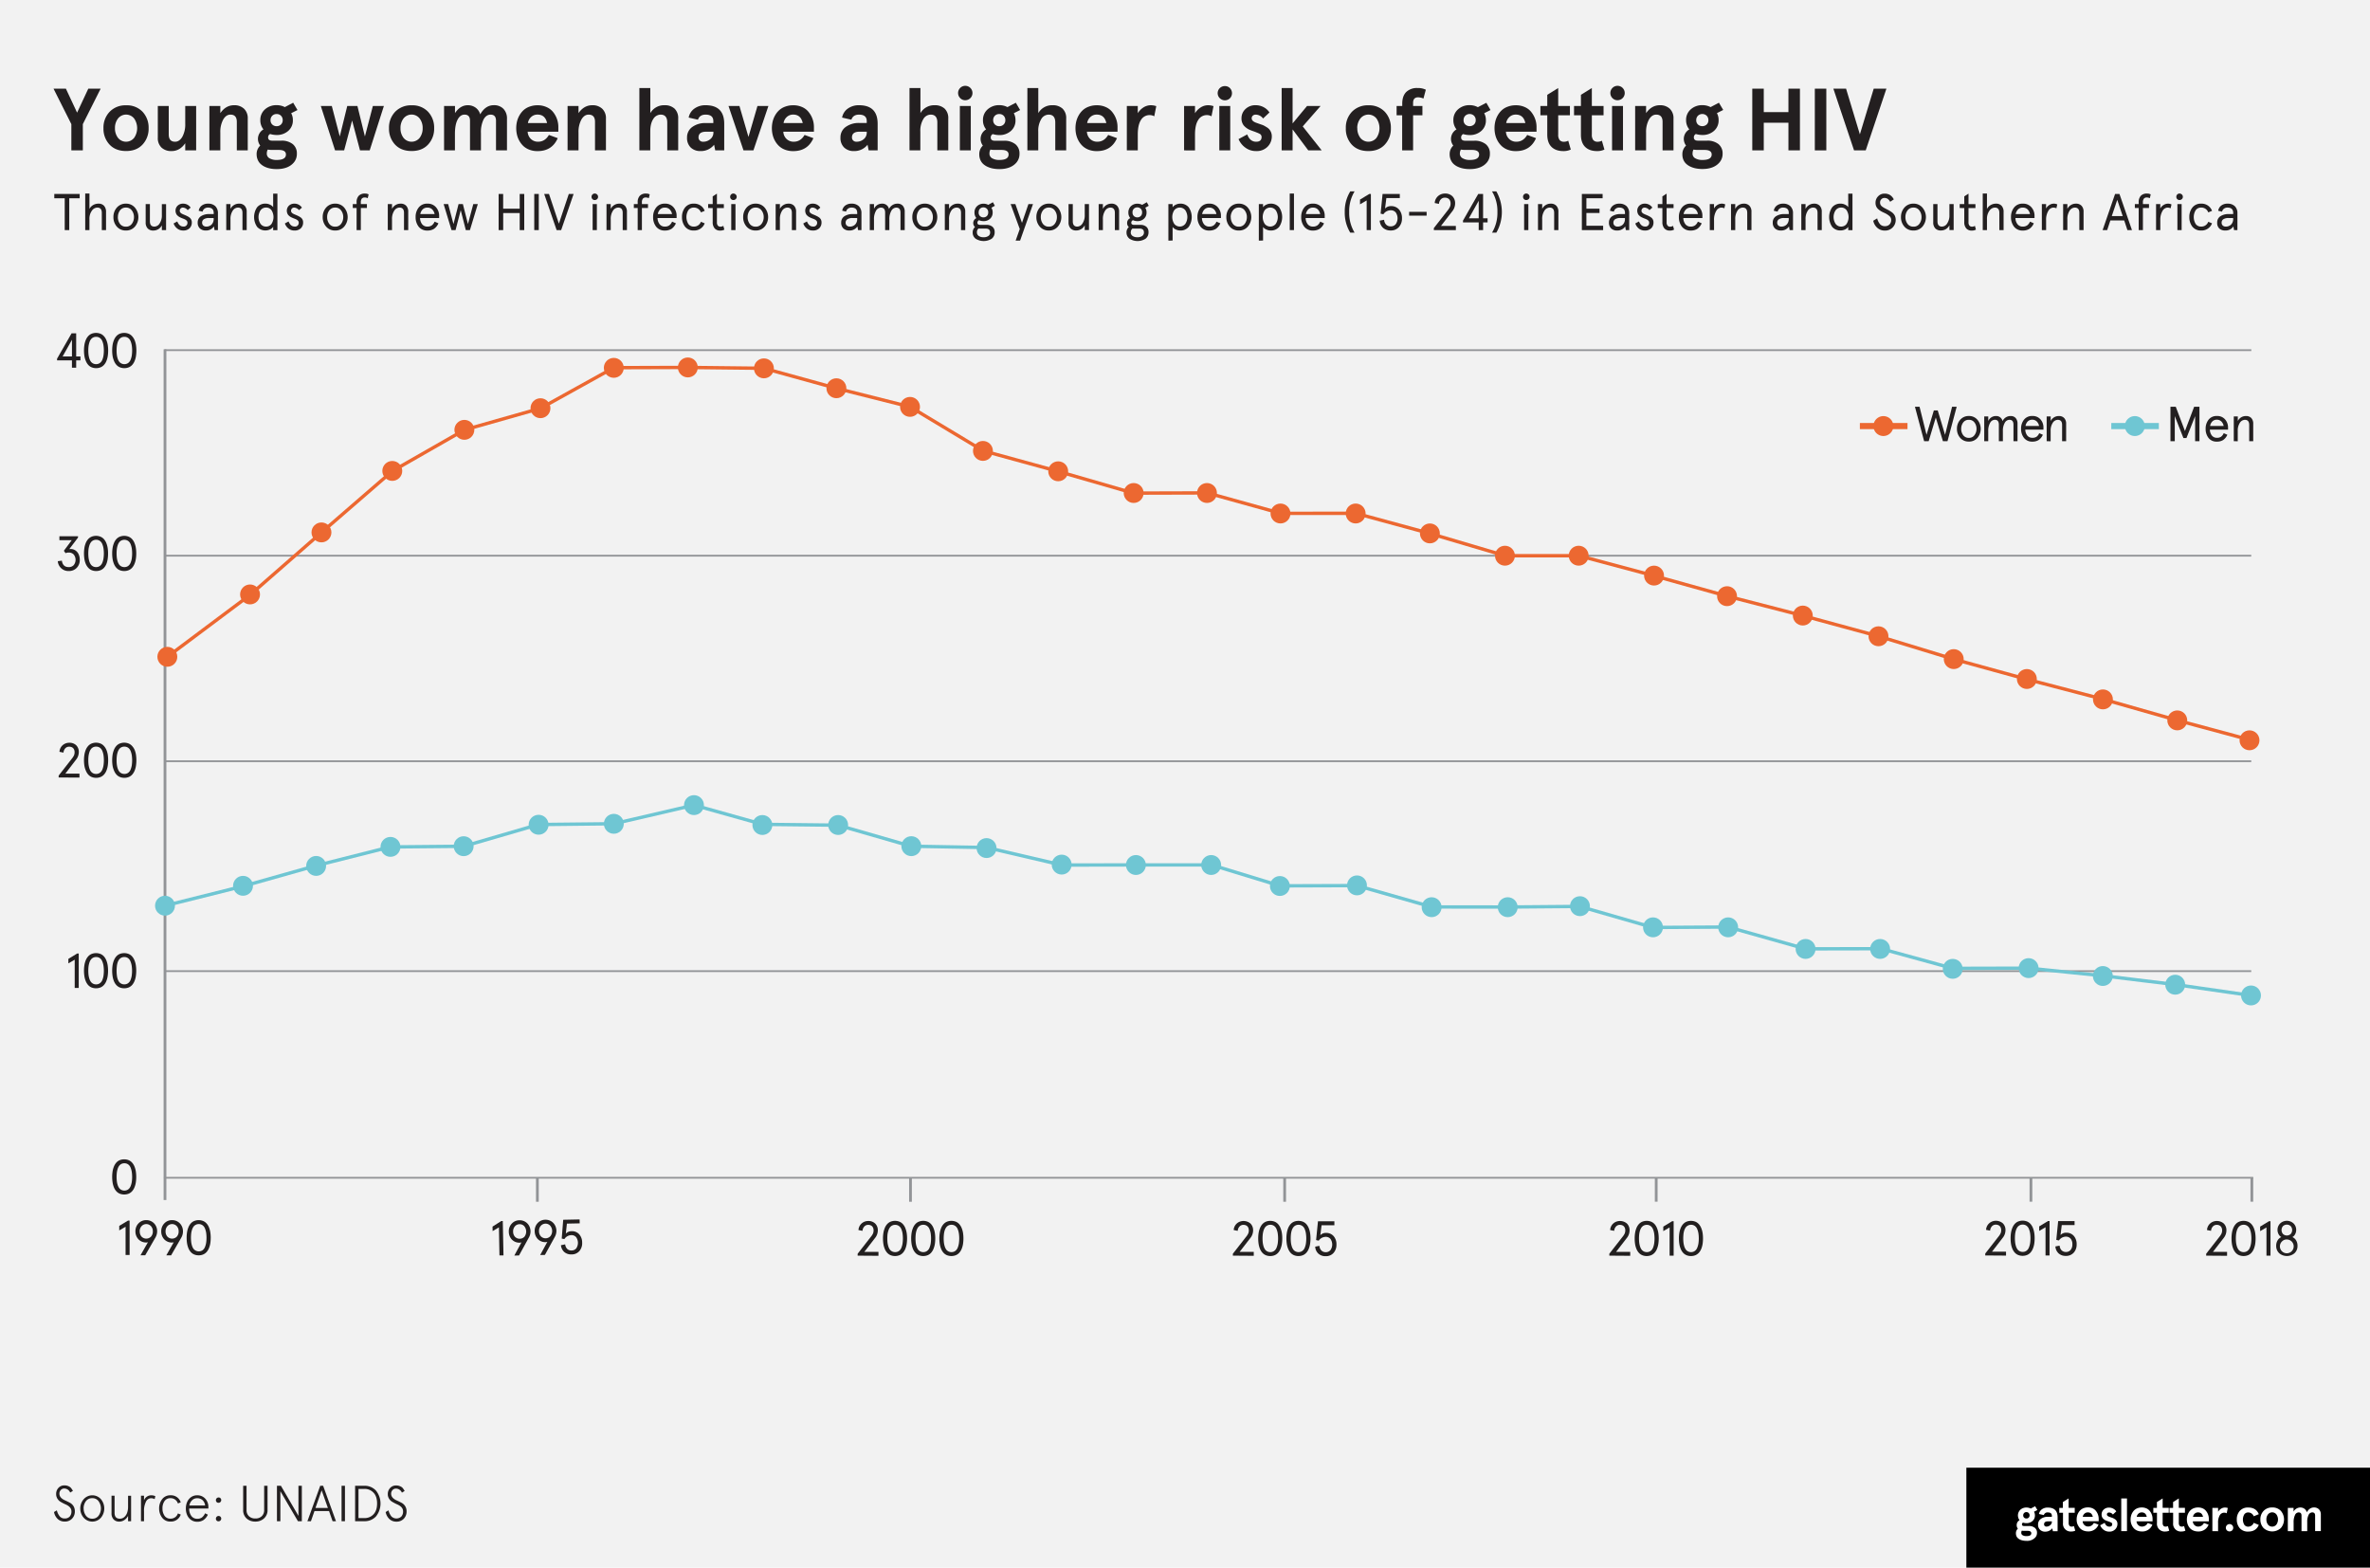<svg id="Layer_1" data-name="Layer 1" xmlns="http://www.w3.org/2000/svg" viewBox="0 0 1400 926"><defs><style>.cls-1{fill:#f2f2f2;}.cls-2{fill:#fff;}.cls-3{fill:#231f20;}.cls-4{fill:#929497;}.cls-5{fill:#221f1f;}.cls-6{fill:#ec6831;}.cls-7{fill:#6fc6d3;}</style></defs><title>20190108-AL2020-Chart-WomenHIV-Desktop-004</title><rect class="cls-1" x="-1" width="1402" height="926"/><rect x="1161.57" y="867" width="238.43" height="59"/><path class="cls-2" d="M1190.84,905.71A3.53,3.53,0,0,1,1192,903a3.25,3.25,0,0,1-.71-2.12A3.21,3.21,0,0,1,1193,898a4.63,4.63,0,0,1,.47-6.19,5.2,5.2,0,0,1,3.6-1.29,5.4,5.4,0,0,1,2.53.6l2.59-1.36,1.33,2.24-2,1a4.32,4.32,0,0,1,.54,2.18,4.21,4.21,0,0,1-1.43,3.31,5.27,5.27,0,0,1-3.6,1.26,6.81,6.81,0,0,1-2-.31,1.14,1.14,0,0,0-.63,1c0,.68.42,1,1.25,1h2.81a5.39,5.39,0,0,1,3.53,1.06,3.62,3.62,0,0,1,1.3,3,4,4,0,0,1-1,2.7,6.55,6.55,0,0,1-5.29,2,10.8,10.8,0,0,1-1.92-.17,7.3,7.3,0,0,1-1.7-.52,5.29,5.29,0,0,1-1.36-.87,3.61,3.61,0,0,1-.9-1.28A4.45,4.45,0,0,1,1190.84,905.71Zm3.16-.27a1.6,1.6,0,0,0,.82,1.45,4.25,4.25,0,0,0,2.24.51c1.91,0,2.86-.56,2.86-1.69,0-.94-.74-1.41-2.21-1.41h-1.85a9,9,0,0,1-1.56-.11A2.44,2.44,0,0,0,1194,905.44Zm1.14-10.3a1.79,1.79,0,0,0,.53,1.33,1.89,1.89,0,0,0,1.36.52,1.82,1.82,0,0,0,1.35-.52,1.8,1.8,0,0,0,.53-1.33,1.9,1.9,0,0,0-.53-1.38,1.8,1.8,0,0,0-1.35-.54,1.84,1.84,0,0,0-1.36.54A1.9,1.9,0,0,0,1195.14,895.14Z"/><path class="cls-2" d="M1203.92,900.51a3.9,3.9,0,0,1,1.62-3.27,6.82,6.82,0,0,1,4.24-1.23h2.29v-.6c0-1.34-.8-2-2.39-2a2.23,2.23,0,0,0-2.36,1.57l-2.87-.65a4.37,4.37,0,0,1,1.76-2.78,5.7,5.7,0,0,1,3.48-1q5.77,0,5.77,5.76v8.2h-2.78l-.35-1.74a5.19,5.19,0,0,1-4.22,2,4.17,4.17,0,0,1-3-1.11A4,4,0,0,1,1203.92,900.51Zm3.55-.06a1.3,1.3,0,0,0,.38.95,1.43,1.43,0,0,0,1,.38,3.3,3.3,0,0,0,2.22-.81,2.57,2.57,0,0,0,1-2v-.27h-2.26C1208.25,898.68,1207.47,899.27,1207.47,900.45Z"/><path class="cls-2" d="M1216.45,893.61v-2.89h2.13v-3.44l3.38-2.13v5.56h3.62v2.89H1222v5.94a2.69,2.69,0,0,0,.44,1.72,1.67,1.67,0,0,0,1.36.52,2.78,2.78,0,0,0,1.3-.32l.79,2.73a5.14,5.14,0,0,1-2.24.48,4.55,4.55,0,0,1-5-5.07v-6Z"/><path class="cls-2" d="M1226.94,899.59a8.81,8.81,0,0,1,0-4,7.09,7.09,0,0,1,.75-1.92A6.82,6.82,0,0,1,1229,892a5.61,5.61,0,0,1,1.88-1.13,7.07,7.07,0,0,1,2.49-.43,6.69,6.69,0,0,1,2.88.61,5.13,5.13,0,0,1,2,1.68,7.34,7.34,0,0,1,1.48,4.5v1.4h-9.47a3.24,3.24,0,0,0,1,2.2,3.09,3.09,0,0,0,2.3.9,3.73,3.73,0,0,0,3.33-2.12l2.73,1a6.28,6.28,0,0,1-6.24,4,6.89,6.89,0,0,1-2.49-.43,5.69,5.69,0,0,1-1.88-1.12,6.65,6.65,0,0,1-1.26-1.62A7,7,0,0,1,1226.94,899.59Zm3.4-3.58h5.92q-.57-2.61-2.94-2.61a2.81,2.81,0,0,0-2,.75A3.06,3.06,0,0,0,1230.34,896Z"/><path class="cls-2" d="M1240.6,901l2.69-1.45c.55,1.51,1.47,2.26,2.76,2.26,1.12,0,1.68-.49,1.68-1.46a1.09,1.09,0,0,0-.73-1,4.71,4.71,0,0,0-.76-.33c-.17-.08-.5-.21-1-.38s-.81-.29-1-.35a5.2,5.2,0,0,1-2.09-1.45,3.47,3.47,0,0,1-.7-2.26,3.81,3.81,0,0,1,1.24-2.84,4.36,4.36,0,0,1,3.16-1.17,5.22,5.22,0,0,1,2.47.61,4.79,4.79,0,0,1,1.8,1.62l-2,1.86a2.83,2.83,0,0,0-2.28-1.2,1.31,1.31,0,0,0-.89.31,1,1,0,0,0-.36.84c0,.56.43,1,1.3,1.33.6.22,1.32.48,2.15.76a8,8,0,0,1,1.06.57,3.44,3.44,0,0,1,.87.66,3.28,3.28,0,0,1,.84,2.24,4.49,4.49,0,0,1-1.34,3.25,4.68,4.68,0,0,1-3.49,1.33,5.45,5.45,0,0,1-3.34-1.08A6.31,6.31,0,0,1,1240.6,901Z"/><path class="cls-2" d="M1253.06,904.46v-19.3h3.38v19.3Z"/><path class="cls-2" d="M1258.81,899.59a8.81,8.81,0,0,1,0-4,7.09,7.09,0,0,1,.75-1.92,6.82,6.82,0,0,1,1.26-1.63,5.67,5.67,0,0,1,1.88-1.13,7.07,7.07,0,0,1,2.49-.43,6.69,6.69,0,0,1,2.88.61,5.14,5.14,0,0,1,2,1.68,7.34,7.34,0,0,1,1.48,4.5v1.4h-9.47a3.24,3.24,0,0,0,1,2.2,3.09,3.09,0,0,0,2.3.9,3.73,3.73,0,0,0,3.33-2.12l2.73,1a6.28,6.28,0,0,1-6.24,4,6.89,6.89,0,0,1-2.49-.43,5.76,5.76,0,0,1-1.88-1.12,6.47,6.47,0,0,1-1.26-1.62A7.3,7.3,0,0,1,1258.81,899.59Zm3.4-3.58h5.92q-.57-2.61-2.94-2.61a2.81,2.81,0,0,0-2,.75A3.11,3.11,0,0,0,1262.21,896Z"/><path class="cls-2" d="M1272,893.61v-2.89h2.13v-3.44l3.38-2.13v5.56h3.62v2.89h-3.62v5.94a2.69,2.69,0,0,0,.44,1.72,1.67,1.67,0,0,0,1.36.52,2.78,2.78,0,0,0,1.3-.32l.79,2.73a5.17,5.17,0,0,1-2.24.48,4.55,4.55,0,0,1-5-5.07v-6Z"/><path class="cls-2" d="M1281.55,893.61v-2.89h2.13v-3.44l3.38-2.13v5.56h3.62v2.89h-3.62v5.94a2.69,2.69,0,0,0,.44,1.72,1.66,1.66,0,0,0,1.36.52,2.85,2.85,0,0,0,1.31-.32l.78,2.73a5.17,5.17,0,0,1-2.24.48,4.55,4.55,0,0,1-5-5.07v-6Z"/><path class="cls-2" d="M1292.05,899.59a8.81,8.81,0,0,1,0-4,7.09,7.09,0,0,1,.75-1.92,6.61,6.61,0,0,1,1.27-1.63,5.61,5.61,0,0,1,1.88-1.13,7.07,7.07,0,0,1,2.49-.43,6.72,6.72,0,0,1,2.88.61,5.14,5.14,0,0,1,2,1.68,7.34,7.34,0,0,1,1.48,4.5v1.4h-9.46a3.24,3.24,0,0,0,.95,2.2,3.09,3.09,0,0,0,2.3.9,3.73,3.73,0,0,0,3.33-2.12l2.73,1a6.28,6.28,0,0,1-6.24,4,6.85,6.85,0,0,1-2.49-.43,5.87,5.87,0,0,1-1.88-1.12,7,7,0,0,1-1.27-1.62A6.69,6.69,0,0,1,1292.05,899.59Zm3.39-3.58h5.92q-.57-2.61-2.94-2.61a2.81,2.81,0,0,0-2,.75A3.16,3.16,0,0,0,1295.44,896Z"/><path class="cls-2" d="M1306.89,904.46V890.72h3.38V893a5.69,5.69,0,0,1,1.8-1.82,4.29,4.29,0,0,1,2.26-.65,5.4,5.4,0,0,1,1.66.28l-.63,3.13a2.76,2.76,0,0,0-1.42-.37,3,3,0,0,0-2.68,1.51,8.36,8.36,0,0,0-1,4.53v4.89Z"/><path class="cls-2" d="M1315.47,904a2.18,2.18,0,1,1,3.12,0,2.08,2.08,0,0,1-1.56.62A2.12,2.12,0,0,1,1315.47,904Z"/><path class="cls-2" d="M1321.32,897.59a7.36,7.36,0,0,1,1.75-5.07,6.28,6.28,0,0,1,5-2q4.65,0,6.24,3.93l-3,1.23a3.46,3.46,0,0,0-3.22-2.25,2.72,2.72,0,0,0-2.35,1.14,6.1,6.1,0,0,0,0,6.11,2.72,2.72,0,0,0,2.35,1.14,3.48,3.48,0,0,0,3.22-2.26l3,1.23q-1.6,3.93-6.24,3.93a6.28,6.28,0,0,1-5-2A7.54,7.54,0,0,1,1321.32,897.59Z"/><path class="cls-2" d="M1335.25,897.59a7,7,0,0,1,1.93-5.11,6.73,6.73,0,0,1,5.06-2,6.66,6.66,0,0,1,5.09,2,7.79,7.79,0,0,1,0,10.17,7.55,7.55,0,0,1-10.19,0A7.12,7.12,0,0,1,1335.25,897.59Zm3.55,0a4.85,4.85,0,0,0,.92,3,3.19,3.19,0,0,0,5,0,5.27,5.27,0,0,0,0-6,3.16,3.16,0,0,0-5,0A4.68,4.68,0,0,0,1338.8,897.59Z"/><path class="cls-2" d="M1351.46,904.46V890.72h3.38v2.21a4.68,4.68,0,0,1,4-2.44,4.11,4.11,0,0,1,2.4.73,3.81,3.81,0,0,1,1.44,2.1q1.61-2.84,4.19-2.84a4,4,0,0,1,3,1.13,4.32,4.32,0,0,1,1.09,3.11v9.73h-3.38v-9.16c0-1.27-.56-1.9-1.69-1.9a2.43,2.43,0,0,0-2.16,1.5,9,9,0,0,0-.81,4.23v5.34h-3.38V895.3c0-1.27-.56-1.9-1.69-1.9a2.42,2.42,0,0,0-2.16,1.57,9.9,9.9,0,0,0-.81,4.45v5.05h-3.36Z"/><path class="cls-3" d="M31.91,893.18l1.67-1a9,9,0,0,0,1.75,3.6,3.73,3.73,0,0,0,2.94,1.2,3.81,3.81,0,0,0,2.87-1.1,4.33,4.33,0,0,0,1.06-3.1c0-1.71-1.08-3-3.22-4a28.33,28.33,0,0,1-3.06-1.56A5.36,5.36,0,0,1,33.17,883c0-.15,0-.3,0-.47a5.11,5.11,0,0,1,1.39-3.66A4.58,4.58,0,0,1,38,877.44a5.54,5.54,0,0,1,2.45.48,4.26,4.26,0,0,1,1.46,1,10.84,10.84,0,0,1,1.16,1.76l-1.62,1A3.82,3.82,0,0,0,38,879.29a2.67,2.67,0,0,0-2.11.9,3.13,3.13,0,0,0-.8,2.15q0,2.43,3.23,3.91,1.43.64,2.67,1.29a5.75,5.75,0,0,1,2.33,2,5.63,5.63,0,0,1,.89,3.16,6,6,0,0,1-1.66,4.4,5.76,5.76,0,0,1-4.32,1.71,5.89,5.89,0,0,1-4.14-1.53A7.43,7.43,0,0,1,31.91,893.18Z"/><path class="cls-3" d="M47.42,891.07a8.22,8.22,0,0,1,2-5.45,6.78,6.78,0,0,1,10.23,0,8.58,8.58,0,0,1,0,10.89,6.8,6.8,0,0,1-10.23,0A8.18,8.18,0,0,1,47.42,891.07Zm2,0a7,7,0,0,0,1.34,4.25,4.5,4.5,0,0,0,3.76,1.79,4.39,4.39,0,0,0,3.73-1.79,7.28,7.28,0,0,0,0-8.5A4.37,4.37,0,0,0,54.49,885a4.47,4.47,0,0,0-3.76,1.79A7,7,0,0,0,49.39,891.07Z"/><path class="cls-3" d="M65.88,893.87V883.54h1.8v10.1q0,3.47,3.09,3.47a3.87,3.87,0,0,0,2.69-1,5.94,5.94,0,0,0,1.66-2.57,10.5,10.5,0,0,0,.53-3.38v-6.59h1.79V898.6H75.65v-3.14a6.57,6.57,0,0,1-2.19,2.45,5.27,5.27,0,0,1-3,.92,4.36,4.36,0,0,1-3.36-1.31A5.13,5.13,0,0,1,65.88,893.87Z"/><path class="cls-3" d="M83.28,898.6V883.54h1.8v2.68a4.61,4.61,0,0,1,4.42-2.93,6.14,6.14,0,0,1,2.26.51l-.41,1.77a4.32,4.32,0,0,0-2.13-.54,3.41,3.41,0,0,0-3,2.05,11.87,11.87,0,0,0-1.14,5.7v5.82Z"/><path class="cls-3" d="M94,891.07a8.67,8.67,0,0,1,1.79-5.48,5.87,5.87,0,0,1,4.9-2.3,6,6,0,0,1,6.07,4.16l-1.68.66A4.42,4.42,0,0,0,100.7,885a4,4,0,0,0-3.52,1.73,7.29,7.29,0,0,0-1.2,4.31,7.42,7.42,0,0,0,1.2,4.33,4,4,0,0,0,3.52,1.71,4.43,4.43,0,0,0,4.39-3.08l1.68.66a6,6,0,0,1-6.07,4.14,5.81,5.81,0,0,1-4.9-2.26A8.69,8.69,0,0,1,94,891.07Z"/><path class="cls-3" d="M109.79,891.07a9.33,9.33,0,0,1,.79-3.89,6.75,6.75,0,0,1,2.34-2.83,6.09,6.09,0,0,1,3.55-1.06,6.25,6.25,0,0,1,4.78,2,7,7,0,0,1,1.84,5v.83H111.76a7,7,0,0,0,1.28,4.38,4.12,4.12,0,0,0,3.46,1.66,4.71,4.71,0,0,0,2.75-.74,6.37,6.37,0,0,0,1.89-2.5l1.65.82a7.92,7.92,0,0,1-2.61,3.18,6.65,6.65,0,0,1-3.68,1,6.2,6.2,0,0,1-3.57-1.05,6.72,6.72,0,0,1-2.34-2.82A9.27,9.27,0,0,1,109.79,891.07Zm2.06-1.74h9.32a5.1,5.1,0,0,0-1.5-3.16,4.51,4.51,0,0,0-3.2-1.14,4.14,4.14,0,0,0-3,1.18A5.79,5.79,0,0,0,111.85,889.33Z"/><path class="cls-3" d="M127.54,886.14a1.47,1.47,0,0,1,.28-.89,1.69,1.69,0,0,1,.7-.56,1.53,1.53,0,0,1,.88-.1,1.46,1.46,0,0,1,.83.43,1.43,1.43,0,0,1,.43.83,1.54,1.54,0,0,1-.1.88,1.63,1.63,0,0,1-.56.7,1.43,1.43,0,0,1-.89.3,1.51,1.51,0,0,1-1.14-.44A1.56,1.56,0,0,1,127.54,886.14Zm0,10.94a1.52,1.52,0,0,1,.28-.9,1.69,1.69,0,0,1,.7-.56,1.53,1.53,0,0,1,.88-.1,1.41,1.41,0,0,1,.83.44,1.43,1.43,0,0,1,.43.82,1.61,1.61,0,0,1-.66,1.59,1.48,1.48,0,0,1-.89.29,1.48,1.48,0,0,1-1.57-1.58Z"/><path class="cls-3" d="M143.64,891.9V877.67h2v14.42a4.76,4.76,0,0,0,1.38,3.52,5.23,5.23,0,0,0,3.83,1.37,5.17,5.17,0,0,0,3.81-1.37,4.76,4.76,0,0,0,1.38-3.52V877.67h2V891.9A6.43,6.43,0,0,1,155.9,897a7.35,7.35,0,0,1-5.08,1.82,7.51,7.51,0,0,1-5.13-1.82A6.51,6.51,0,0,1,143.64,891.9Z"/><path class="cls-3" d="M163.6,898.6V877.67h2.34l10.36,17.79V877.67h2V898.6H176l-10.38-17.72V898.6Z"/><path class="cls-3" d="M181.59,898.6l7.57-20.93h1.72l7.58,20.93h-2l-2.09-6h-8.61l-2.09,6Zm4.75-7.81h7.36L190,880.37Z"/><path class="cls-3" d="M201.77,898.6V877.67h2V898.6Z"/><path class="cls-3" d="M209.77,898.6V877.67h5.5a9,9,0,0,1,6.82,2.85,12.17,12.17,0,0,1,0,15.26,9,9,0,0,1-6.82,2.82Zm2-1.85h3.56a7,7,0,0,0,5.26-2.18c1.44-1.47,2.16-3.61,2.16-6.44s-.72-5-2.16-6.42a7,7,0,0,0-5.26-2.19h-3.56Z"/><path class="cls-3" d="M227.81,893.18l1.68-1a9.15,9.15,0,0,0,1.74,3.6,4.25,4.25,0,0,0,5.81.1,4.29,4.29,0,0,0,1.06-3.1c0-1.71-1.07-3-3.21-4a28.33,28.33,0,0,1-3.06-1.56,5.33,5.33,0,0,1-2.75-4.13c0-.15,0-.3,0-.47a5.14,5.14,0,0,1,1.38-3.66,4.61,4.61,0,0,1,3.49-1.47,5.54,5.54,0,0,1,2.45.48,4.17,4.17,0,0,1,1.46,1,11.46,11.46,0,0,1,1.17,1.76l-1.62,1a3.84,3.84,0,0,0-3.46-2.39,2.69,2.69,0,0,0-2.11.9,3.12,3.12,0,0,0-.79,2.15q0,2.43,3.22,3.91,1.44.64,2.67,1.29a5.68,5.68,0,0,1,2.33,2,5.56,5.56,0,0,1,.9,3.16,6.05,6.05,0,0,1-1.66,4.4,5.76,5.76,0,0,1-4.32,1.71A5.93,5.93,0,0,1,230,897.3,7.56,7.56,0,0,1,227.81,893.18Z"/><path class="cls-3" d="M31.62,52.38h7.3l6.62,14.16,6.62-14.16h7.3L48.93,73.33v15.5H42.15V73.33Z"/><path class="cls-3" d="M61.12,75.71A13.44,13.44,0,0,1,64.8,66a12.87,12.87,0,0,1,9.66-3.79A12.71,12.71,0,0,1,84.19,66a13.6,13.6,0,0,1,3.6,9.68,13.63,13.63,0,0,1-3.61,9.74q-3.56,3.8-9.72,3.79t-9.74-3.79A13.62,13.62,0,0,1,61.12,75.71Zm6.79,0a9.13,9.13,0,0,0,1.77,5.69,6.1,6.1,0,0,0,9.57,0,10.05,10.05,0,0,0,0-11.38,6.06,6.06,0,0,0-9.55,0A9,9,0,0,0,67.91,75.71Z"/><path class="cls-3" d="M93.22,81.33V62.6h6.46V79.4q0,4.32,3.76,4.32c1.71,0,3.14-1,4.27-2.91a15.26,15.26,0,0,0,1.71-7.76V62.6h6.45V88.83h-6.45V84.61q-3.21,4.64-8.11,4.63a8.27,8.27,0,0,1-5.9-2.06A7.63,7.63,0,0,1,93.22,81.33Z"/><path class="cls-3" d="M123.69,88.83V62.6h6.46v4.22q3.22-4.65,8.11-4.66a8.21,8.21,0,0,1,5.9,2.08,7.67,7.67,0,0,1,2.19,5.86V88.83h-6.46V72q0-4.29-3.77-4.29-2.56,0-4.27,2.91a15.31,15.31,0,0,0-1.7,7.74V88.83Z"/><path class="cls-3" d="M151.6,91.22A6.78,6.78,0,0,1,153.73,86a6.45,6.45,0,0,1,1.91-9.56A8.3,8.3,0,0,1,153.78,71a8.19,8.19,0,0,1,2.76-6.41,10,10,0,0,1,6.88-2.47,10.24,10.24,0,0,1,4.82,1.15l4.94-2.59L175.73,65,172,66.87A8.22,8.22,0,0,1,173,71a8.06,8.06,0,0,1-2.74,6.33,10,10,0,0,1-6.87,2.41,13.33,13.33,0,0,1-3.82-.58,2.18,2.18,0,0,0-1.19,2c0,1.29.8,1.93,2.39,1.93h5.36a10.41,10.41,0,0,1,6.75,2,6.92,6.92,0,0,1,2.48,5.69A7.69,7.69,0,0,1,173.56,96q-3.3,3.88-10.09,3.89a20.35,20.35,0,0,1-3.66-.32,13.9,13.9,0,0,1-3.24-1A9.82,9.82,0,0,1,154,96.89a7,7,0,0,1-1.73-2.44A8,8,0,0,1,151.6,91.22Zm6-.51a3.09,3.09,0,0,0,1.58,2.78,8.16,8.16,0,0,0,4.27,1c3.64,0,5.46-1.07,5.46-3.23,0-1.79-1.4-2.69-4.22-2.69h-3.53a17.89,17.89,0,0,1-3-.2A4.61,4.61,0,0,0,157.62,90.71ZM159.81,71a3.42,3.42,0,0,0,1,2.54,3.58,3.58,0,0,0,2.6,1,3.52,3.52,0,0,0,2.58-1A3.41,3.41,0,0,0,167,71a3.59,3.59,0,0,0-1-2.63,3.44,3.44,0,0,0-2.58-1,3.5,3.5,0,0,0-2.6,1A3.6,3.6,0,0,0,159.81,71Z"/><path class="cls-3" d="M189.5,62.6H196l4.71,18,4.42-18h6l4.43,18,4.7-18h6.51l-8.39,26.23h-5.72L208,71.19l-4.71,17.64h-5.36Z"/><path class="cls-3" d="M229.79,75.71A13.44,13.44,0,0,1,233.46,66a12.89,12.89,0,0,1,9.66-3.79A12.7,12.7,0,0,1,252.85,66a13.61,13.61,0,0,1,3.61,9.68,13.67,13.67,0,0,1-3.61,9.74q-3.57,3.8-9.73,3.79t-9.74-3.79A13.65,13.65,0,0,1,229.79,75.71Zm6.79,0a9.12,9.12,0,0,0,1.76,5.69,6.11,6.11,0,0,0,9.58,0,9.21,9.21,0,0,0,1.75-5.7A9.12,9.12,0,0,0,247.9,70a6.06,6.06,0,0,0-9.55,0A9.08,9.08,0,0,0,236.58,75.71Z"/><path class="cls-3" d="M262.32,88.83V62.6h6.45v4.22q3.08-4.65,7.55-4.66a7.73,7.73,0,0,1,4.59,1.4,7.29,7.29,0,0,1,2.76,4q3.07-5.41,8-5.42a7.62,7.62,0,0,1,5.72,2.15,8.18,8.18,0,0,1,2.09,5.94V88.83H293V71.34q0-3.63-3.23-3.63c-1.71,0-3.09,1-4.12,2.86a17.18,17.18,0,0,0-1.55,8.07V88.83h-6.46V71.34c0-2.42-1.07-3.63-3.23-3.63q-2.56,0-4.12,3t-1.55,8.49v9.63Z"/><path class="cls-3" d="M305.37,79.53a17.14,17.14,0,0,1,0-7.63,13.76,13.76,0,0,1,1.43-3.66,12.57,12.57,0,0,1,2.41-3.11A10.56,10.56,0,0,1,312.8,63a13.42,13.42,0,0,1,4.75-.82,12.6,12.6,0,0,1,5.5,1.17A9.93,9.93,0,0,1,327,66.54a14.07,14.07,0,0,1,2.82,8.59V77.8H311.7A6.28,6.28,0,0,0,313.52,82a5.91,5.91,0,0,0,4.39,1.71c2.67,0,4.79-1.34,6.35-4l5.21,1.91q-3.35,7.65-11.92,7.65a13.42,13.42,0,0,1-4.75-.81,10.72,10.72,0,0,1-3.59-2.15,12.9,12.9,0,0,1-2.41-3.1A13.57,13.57,0,0,1,305.37,79.53Zm6.48-6.84h11.32q-1.1-5-5.62-5a5.39,5.39,0,0,0-3.79,1.42A6.1,6.1,0,0,0,311.85,72.69Z"/><path class="cls-3" d="M335.28,88.83V62.6h6.46v4.22q3.22-4.65,8.11-4.66a8.21,8.21,0,0,1,5.9,2.08,7.67,7.67,0,0,1,2.19,5.86V88.83h-6.46V72q0-4.29-3.77-4.29-2.56,0-4.27,2.91a15.31,15.31,0,0,0-1.7,7.74V88.83Z"/><path class="cls-3" d="M377.69,88.83V52h6.46V66.82a9.29,9.29,0,0,1,8.31-4.66,8.43,8.43,0,0,1,6,2,7.7,7.7,0,0,1,2.16,5.9V88.83h-6.46V72.38q0-4.66-3.92-4.67a5.15,5.15,0,0,0-4.37,2.64q-1.75,2.64-1.75,7.4V88.83Z"/><path class="cls-3" d="M405.85,81.28A7.46,7.46,0,0,1,408.94,75,13,13,0,0,1,417,72.69h4.38V71.55c0-2.56-1.53-3.84-4.57-3.84-2.33,0-3.84,1-4.51,3l-5.49-1.25a8.35,8.35,0,0,1,3.36-5.3,10.94,10.94,0,0,1,6.64-2q11,0,11,11V88.83h-5.31l-.66-3.33a9.89,9.89,0,0,1-8.06,3.74,8,8,0,0,1-5.78-2.12A7.73,7.73,0,0,1,405.85,81.28Zm6.78-.1a2.45,2.45,0,0,0,.74,1.82,2.71,2.71,0,0,0,2,.72,6.29,6.29,0,0,0,4.24-1.55,4.87,4.87,0,0,0,1.82-3.86V77.8H417.1Q412.63,77.8,412.63,81.18Z"/><path class="cls-3" d="M430.34,62.6h6.46l5.33,18.28,5.32-18.28h6.46l-8.85,26.23H439.2Z"/><path class="cls-3" d="M456.39,79.53a17.14,17.14,0,0,1,0-7.63,14.08,14.08,0,0,1,1.42-3.66,12.61,12.61,0,0,1,2.42-3.11A10.61,10.61,0,0,1,463.81,63a13.47,13.47,0,0,1,4.76-.82,12.6,12.6,0,0,1,5.5,1.17,9.82,9.82,0,0,1,3.9,3.21,14,14,0,0,1,2.83,8.59V77.8H462.72A6.23,6.23,0,0,0,464.54,82a5.9,5.9,0,0,0,4.38,1.71c2.68,0,4.8-1.34,6.36-4l5.21,1.91q-3.36,7.65-11.92,7.65a13.47,13.47,0,0,1-4.76-.81,10.77,10.77,0,0,1-3.58-2.15,12.93,12.93,0,0,1-2.42-3.1A13.88,13.88,0,0,1,456.39,79.53Zm6.48-6.84h11.32c-.73-3.32-2.61-5-5.62-5a5.39,5.39,0,0,0-3.79,1.42A6.1,6.1,0,0,0,462.87,72.69Z"/><path class="cls-3" d="M496.48,81.28A7.46,7.46,0,0,1,499.57,75a13,13,0,0,1,8.1-2.35H512V71.55q0-3.84-4.56-3.84-3.5,0-4.52,3l-5.48-1.25a8.27,8.27,0,0,1,3.36-5.3,10.92,10.92,0,0,1,6.64-2q11,0,11,11V88.83h-5.31l-.66-3.33a9.9,9.9,0,0,1-8.07,3.74,8,8,0,0,1-5.77-2.12A7.73,7.73,0,0,1,496.48,81.28Zm6.79-.1A2.45,2.45,0,0,0,504,83a2.7,2.7,0,0,0,2,.72,6.3,6.3,0,0,0,4.25-1.55A4.86,4.86,0,0,0,512,78.31V77.8h-4.31Q503.28,77.8,503.27,81.18Z"/><path class="cls-3" d="M537.26,88.83V52h6.46V66.82A9.29,9.29,0,0,1,552,62.16a8.43,8.43,0,0,1,6,2,7.7,7.7,0,0,1,2.16,5.9V88.83h-6.46V72.38q0-4.66-3.91-4.67a5.13,5.13,0,0,0-4.37,2.64,13.29,13.29,0,0,0-1.76,7.4V88.83Z"/><path class="cls-3" d="M567.25,58a4.25,4.25,0,1,1,3,1.2A4,4,0,0,1,567.25,58ZM567,88.83V62.6h6.46V88.83Z"/><path class="cls-3" d="M578.48,91.22A6.78,6.78,0,0,1,580.61,86a6.45,6.45,0,0,1,1.91-9.56A8.3,8.3,0,0,1,580.66,71a8.19,8.19,0,0,1,2.76-6.41,10,10,0,0,1,6.88-2.47,10.24,10.24,0,0,1,4.82,1.15l4.94-2.59L602.61,65l-3.74,1.88a8.22,8.22,0,0,1,1,4.17,8.06,8.06,0,0,1-2.74,6.33,10,10,0,0,1-6.87,2.41,13.33,13.33,0,0,1-3.82-.58,2.18,2.18,0,0,0-1.19,2c0,1.29.8,1.93,2.39,1.93H593a10.41,10.41,0,0,1,6.75,2,6.92,6.92,0,0,1,2.48,5.69A7.69,7.69,0,0,1,600.44,96q-3.3,3.88-10.09,3.89a20.35,20.35,0,0,1-3.66-.32,13.9,13.9,0,0,1-3.24-1,9.82,9.82,0,0,1-2.61-1.67,7,7,0,0,1-1.73-2.44A8,8,0,0,1,578.48,91.22Zm6-.51a3.09,3.09,0,0,0,1.58,2.78,8.16,8.16,0,0,0,4.27,1c3.64,0,5.46-1.07,5.46-3.23,0-1.79-1.4-2.69-4.22-2.69h-3.53a17.89,17.89,0,0,1-3-.2A4.61,4.61,0,0,0,584.5,90.71ZM586.69,71a3.42,3.42,0,0,0,1,2.54,3.58,3.58,0,0,0,2.6,1,3.52,3.52,0,0,0,2.58-1,3.41,3.41,0,0,0,1-2.54,3.59,3.59,0,0,0-1-2.63,3.44,3.44,0,0,0-2.58-1,3.5,3.5,0,0,0-2.6,1A3.6,3.6,0,0,0,586.69,71Z"/><path class="cls-3" d="M606.89,88.83V52h6.45V66.82a9.29,9.29,0,0,1,8.32-4.66,8.43,8.43,0,0,1,6,2,7.7,7.7,0,0,1,2.16,5.9V88.83h-6.45V72.38q0-4.66-3.92-4.67a5.15,5.15,0,0,0-4.37,2.64,13.29,13.29,0,0,0-1.76,7.4V88.83Z"/><path class="cls-3" d="M635.73,79.53a17.14,17.14,0,0,1,0-7.63,14.08,14.08,0,0,1,1.42-3.66,12.61,12.61,0,0,1,2.42-3.11A10.61,10.61,0,0,1,643.15,63a13.47,13.47,0,0,1,4.76-.82,12.6,12.6,0,0,1,5.5,1.17,9.82,9.82,0,0,1,3.9,3.21,14,14,0,0,1,2.83,8.59V77.8H642.06A6.28,6.28,0,0,0,643.88,82a5.9,5.9,0,0,0,4.38,1.71c2.68,0,4.8-1.34,6.36-4l5.21,1.91q-3.36,7.65-11.92,7.65a13.47,13.47,0,0,1-4.76-.81,10.77,10.77,0,0,1-3.58-2.15,12.93,12.93,0,0,1-2.42-3.1A13.88,13.88,0,0,1,635.73,79.53Zm6.48-6.84h11.32c-.73-3.32-2.61-5-5.62-5a5.39,5.39,0,0,0-3.79,1.42A6.1,6.1,0,0,0,642.21,72.69Z"/><path class="cls-3" d="M665.64,88.83V62.6h6.46v4.27a10.76,10.76,0,0,1,3.44-3.47,8.18,8.18,0,0,1,4.31-1.24,10.5,10.5,0,0,1,3.18.54l-1.19,6a5.36,5.36,0,0,0-2.72-.71A5.84,5.84,0,0,0,674,70.85c-1.26,1.92-1.89,4.81-1.89,8.65v9.33Z"/><path class="cls-3" d="M699.46,88.83V62.6h6.45v4.27a10.69,10.69,0,0,1,3.45-3.47,8.16,8.16,0,0,1,4.31-1.24,10.49,10.49,0,0,1,3.17.54l-1.19,6a5.33,5.33,0,0,0-2.72-.71,5.83,5.83,0,0,0-5.12,2.89c-1.27,1.92-1.9,4.81-1.9,8.65v9.33Z"/><path class="cls-3" d="M720.54,58a4.17,4.17,0,0,1,3-7.14,4,4,0,0,1,3,1.19,4.31,4.31,0,0,1,0,6,4.26,4.26,0,0,1-5.93,0Zm-.27,30.81V62.6h6.45V88.83Z"/><path class="cls-3" d="M731.63,82.17l5.14-2.77q1.58,4.32,5.26,4.32,3.21,0,3.21-2.79a2.09,2.09,0,0,0-1.39-2,9.24,9.24,0,0,0-1.44-.63c-.32-.15-.95-.4-1.89-.73s-1.54-.55-1.81-.67a10.09,10.09,0,0,1-4-2.77,6.66,6.66,0,0,1-1.34-4.32,7.29,7.29,0,0,1,2.37-5.42,8.33,8.33,0,0,1,6-2.24,9.83,9.83,0,0,1,4.72,1.17,9.25,9.25,0,0,1,3.44,3.11L746.12,70a5.41,5.41,0,0,0-4.34-2.28,2.52,2.52,0,0,0-1.7.58,2,2,0,0,0-.68,1.6c0,1.07.82,1.92,2.48,2.55,1.14.42,2.51.9,4.09,1.44A16,16,0,0,1,748,75a6.93,6.93,0,0,1,1.67,1.26,6.29,6.29,0,0,1,1.61,4.27,8.53,8.53,0,0,1-2.57,6.21A9,9,0,0,1,742,89.24a10.43,10.43,0,0,1-6.38-2.06A12,12,0,0,1,731.63,82.17Z"/><path class="cls-3" d="M757.1,88.83V52h6.46V72.89L772.1,62.6h8L769.54,74.67l11.21,14.16h-7.93l-9.26-12.38V88.83Z"/><path class="cls-3" d="M795,75.71A13.44,13.44,0,0,1,798.64,66a12.87,12.87,0,0,1,9.66-3.79A12.69,12.69,0,0,1,818,66a13.57,13.57,0,0,1,3.61,9.68A13.63,13.63,0,0,1,818,85.45q-3.56,3.8-9.72,3.79t-9.74-3.79A13.62,13.62,0,0,1,795,75.71Zm6.79,0a9.18,9.18,0,0,0,1.76,5.69,6.11,6.11,0,0,0,9.58,0,10.1,10.1,0,0,0,0-11.38,6.06,6.06,0,0,0-9.55,0A9,9,0,0,0,801.75,75.71Z"/><path class="cls-3" d="M825,68.11V62.6h3.33V61.25q0-4.57,2.38-6.93A9.06,9.06,0,0,1,837.38,52a10.34,10.34,0,0,1,4.88,1l-1.4,5.21a8.64,8.64,0,0,0-3.12-.73q-3,0-3,3.28V62.6h5.51v5.51h-5.51V88.83h-6.46V68.11Z"/><path class="cls-3" d="M856.35,91.22A6.78,6.78,0,0,1,858.48,86a6.45,6.45,0,0,1,1.91-9.56A8.3,8.3,0,0,1,858.53,71a8.19,8.19,0,0,1,2.76-6.41,10,10,0,0,1,6.88-2.47A10.24,10.24,0,0,1,873,63.31l5-2.59L880.48,65l-3.74,1.88a8.22,8.22,0,0,1,1,4.17A8,8,0,0,1,875,77.37a10,10,0,0,1-6.87,2.41,13.33,13.33,0,0,1-3.82-.58,2.18,2.18,0,0,0-1.19,2c0,1.29.8,1.93,2.39,1.93h5.36a10.41,10.41,0,0,1,6.75,2,6.92,6.92,0,0,1,2.48,5.69A7.69,7.69,0,0,1,878.31,96q-3.3,3.88-10.09,3.89a20.35,20.35,0,0,1-3.66-.32,14.2,14.2,0,0,1-3.24-1,9.82,9.82,0,0,1-2.61-1.67A7.11,7.11,0,0,1,857,94.45,8,8,0,0,1,856.35,91.22Zm6-.51A3.09,3.09,0,0,0,864,93.49a8.16,8.16,0,0,0,4.27,1c3.64,0,5.47-1.07,5.47-3.23q0-2.68-4.23-2.69h-3.53a17.68,17.68,0,0,1-3-.2A4.52,4.52,0,0,0,862.37,90.71ZM864.56,71a3.39,3.39,0,0,0,1,2.54,3.87,3.87,0,0,0,5.17,0,3.41,3.41,0,0,0,1-2.54,3.59,3.59,0,0,0-1-2.63,3.76,3.76,0,0,0-5.17,0A3.56,3.56,0,0,0,864.56,71Z"/><path class="cls-3" d="M883.26,79.53a17.14,17.14,0,0,1,0-7.63,13.73,13.73,0,0,1,1.42-3.66,12.61,12.61,0,0,1,2.42-3.11A10.51,10.51,0,0,1,890.68,63a13.47,13.47,0,0,1,4.76-.82,12.63,12.63,0,0,1,5.5,1.17,9.82,9.82,0,0,1,3.9,3.21,14.07,14.07,0,0,1,2.82,8.59V77.8H889.59A6.23,6.23,0,0,0,891.41,82a5.87,5.87,0,0,0,4.38,1.71c2.68,0,4.8-1.34,6.36-4l5.21,1.91q-3.36,7.65-11.92,7.65a13.47,13.47,0,0,1-4.76-.81,10.67,10.67,0,0,1-3.58-2.15,12.93,12.93,0,0,1-2.42-3.1A13.54,13.54,0,0,1,883.26,79.53Zm6.48-6.84h11.31c-.72-3.32-2.6-5-5.61-5a5.37,5.37,0,0,0-3.79,1.42A6,6,0,0,0,889.74,72.69Z"/><path class="cls-3" d="M909.94,68.11V62.6H914V56L920.46,52V62.6h6.92v5.51h-6.92V79.45a5.07,5.07,0,0,0,.84,3.28,3.23,3.23,0,0,0,2.6,1,5.27,5.27,0,0,0,2.49-.61l1.5,5.22a9.85,9.85,0,0,1-4.27.91q-4.61,0-7.11-2.47T914,79.55V68.11Z"/><path class="cls-3" d="M929.81,68.11V62.6h4.07V56L940.33,52V62.6h6.92v5.51h-6.92V79.45a5.07,5.07,0,0,0,.84,3.28,3.23,3.23,0,0,0,2.6,1,5.27,5.27,0,0,0,2.49-.61l1.5,5.22a9.85,9.85,0,0,1-4.27.91q-4.61,0-7.11-2.47t-2.5-7.22V68.11Z"/><path class="cls-3" d="M952.55,58a4.25,4.25,0,1,1,3,1.2A4,4,0,0,1,952.55,58Zm-.28,30.81V62.6h6.46V88.83Z"/><path class="cls-3" d="M965.91,88.83V62.6h6.46v4.22q3.23-4.65,8.11-4.66a8.21,8.21,0,0,1,5.9,2.08,7.7,7.7,0,0,1,2.18,5.86V88.83h-6.45V72q0-4.29-3.77-4.29-2.57,0-4.27,2.91a15.31,15.31,0,0,0-1.7,7.74V88.83Z"/><path class="cls-3" d="M993.81,91.22A6.79,6.79,0,0,1,996,86a6.45,6.45,0,0,1,1.91-9.56A8.3,8.3,0,0,1,996,71a8.19,8.19,0,0,1,2.76-6.41,10,10,0,0,1,6.87-2.47,10.28,10.28,0,0,1,4.83,1.15l4.94-2.59,2.54,4.27-3.73,1.88a8.22,8.22,0,0,1,1,4.17,8.06,8.06,0,0,1-2.74,6.33,10,10,0,0,1-6.88,2.41,13.32,13.32,0,0,1-3.81-.58,2.16,2.16,0,0,0-1.19,2c0,1.29.79,1.93,2.39,1.93h5.36a10.41,10.41,0,0,1,6.75,2,7,7,0,0,1,2.48,5.69,7.69,7.69,0,0,1-1.83,5.16q-3.3,3.88-10.09,3.89a20.35,20.35,0,0,1-3.66-.32,14.13,14.13,0,0,1-3.25-1,9.76,9.76,0,0,1-2.6-1.67,7,7,0,0,1-1.73-2.44A7.83,7.83,0,0,1,993.81,91.22Zm6-.51a3.08,3.08,0,0,0,1.57,2.78,8.2,8.2,0,0,0,4.28,1c3.64,0,5.46-1.07,5.46-3.23,0-1.79-1.4-2.69-4.22-2.69h-3.53a17.89,17.89,0,0,1-3-.2A4.51,4.51,0,0,0,999.84,90.71ZM1002,71a3.38,3.38,0,0,0,1,2.54,3.88,3.88,0,0,0,5.18,0,3.45,3.45,0,0,0,1-2.54,3.63,3.63,0,0,0-1-2.63,3.77,3.77,0,0,0-5.18,0A3.56,3.56,0,0,0,1002,71Z"/><path class="cls-3" d="M1035.1,88.83V52.38h6.79V66.23h14.57V52.38h6.79V88.83h-6.79V72.49h-14.57V88.83Z"/><path class="cls-3" d="M1072.05,88.83V52.38h6.79V88.83Z"/><path class="cls-3" d="M1083,52.38h7.5l8.16,27,8.18-27h7.5l-12.23,36.45h-6.89Z"/><path class="cls-3" d="M32.07,117.13v-2.56h15v2.56H40.91v18.79H38.23V117.13Z"/><path class="cls-3" d="M50.34,135.92V114.33h2.5v9.08A5.6,5.6,0,0,1,55,121.13a6.24,6.24,0,0,1,3.19-.83,4.23,4.23,0,0,1,3.28,1.28,5.22,5.22,0,0,1,1.17,3.66v10.68h-2.5V125.76c0-2.09-.88-3.14-2.66-3.14a4,4,0,0,0-3.23,1.89,7.9,7.9,0,0,0-1.42,4.89v6.52Z"/><path class="cls-3" d="M67,128.24a8.25,8.25,0,0,1,2-5.59,6.83,6.83,0,0,1,5.36-2.35,6.74,6.74,0,0,1,5.35,2.35,8.71,8.71,0,0,1,0,11.2,6.72,6.72,0,0,1-5.35,2.31A6.81,6.81,0,0,1,69,133.85,8.29,8.29,0,0,1,67,128.24Zm2.62,0a6.64,6.64,0,0,0,1.25,4,4.17,4.17,0,0,0,3.5,1.65,4.09,4.09,0,0,0,3.49-1.65,6.49,6.49,0,0,0,1.28-4,6.33,6.33,0,0,0-1.28-3.94,4.06,4.06,0,0,0-3.49-1.68,4.14,4.14,0,0,0-3.5,1.68A6.47,6.47,0,0,0,69.65,128.24Z"/><path class="cls-3" d="M86.05,131.38V120.55h2.5v10.16c0,2.09.88,3.14,2.65,3.14A3.68,3.68,0,0,0,94.29,132a8.44,8.44,0,0,0,1.32-5v-6.43h2.5v15.37h-2.5v-2.83a5.58,5.58,0,0,1-5.11,3.07,4.3,4.3,0,0,1-3.27-1.25A4.94,4.94,0,0,1,86.05,131.38Z"/><path class="cls-3" d="M102.54,132l2.17-1.19c.82,2,2,3,3.53,3a2.17,2.17,0,0,0,2.48-2.41c0-.9-.84-1.64-2.51-2.24-.39-.15-.69-.26-.89-.35s-.5-.21-.87-.39a6.27,6.27,0,0,1-.87-.49,9,9,0,0,1-.73-.6,3,3,0,0,1-.62-.76,5,5,0,0,1-.38-.92,4.26,4.26,0,0,1-.16-1.15,4,4,0,0,1,1.24-3,4.43,4.43,0,0,1,3.22-1.2,5.2,5.2,0,0,1,4.46,2.35l-1.73,1.49a3.93,3.93,0,0,0-2.82-1.52,1.79,1.79,0,0,0-1.34.53,1.93,1.93,0,0,0-.53,1.42,1.44,1.44,0,0,0,.39,1,3.07,3.07,0,0,0,1,.75c.43.21.89.42,1.4.62s1,.43,1.53.69a9.1,9.1,0,0,1,1.4.84,3.54,3.54,0,0,1,1,1.18,3.41,3.41,0,0,1,.39,1.65,4.67,4.67,0,0,1-1.36,3.57,5.19,5.19,0,0,1-3.74,1.3A5.6,5.6,0,0,1,104.7,135,6.61,6.61,0,0,1,102.54,132Z"/><path class="cls-3" d="M116.78,131.5a4.32,4.32,0,0,1,1.85-3.73,8.71,8.71,0,0,1,5.1-1.31h2.51v-.67c0-2.11-1.13-3.17-3.37-3.17a3.37,3.37,0,0,0-2.08.65,2.93,2.93,0,0,0-1.12,1.76l-2.28-.52a4.61,4.61,0,0,1,1.79-3.07,5.88,5.88,0,0,1,3.69-1.14,6,6,0,0,1,4.3,1.47,5.71,5.71,0,0,1,1.57,4.34v9.81h-2l-.37-2.16a5.49,5.49,0,0,1-4.81,2.4,4.9,4.9,0,0,1-3.45-1.19A4.47,4.47,0,0,1,116.78,131.5Zm2.62,0a2.25,2.25,0,0,0,.66,1.72,2.63,2.63,0,0,0,1.87.63,4.43,4.43,0,0,0,3-1.13,4.6,4.6,0,0,0,1.28-3.58v-.35h-2.76a5.43,5.43,0,0,0-3,.7A2.29,2.29,0,0,0,119.4,131.5Z"/><path class="cls-3" d="M133.65,135.92V120.55h2.5v2.83a5.59,5.59,0,0,1,5.11-3.08,4.31,4.31,0,0,1,3.28,1.26,4.94,4.94,0,0,1,1.19,3.53v10.83h-2.5V125.76c0-2.09-.89-3.14-2.67-3.14a3.78,3.78,0,0,0-3.12,1.89,8.68,8.68,0,0,0-1.29,5v6.43Z"/><path class="cls-3" d="M151.88,134a10.23,10.23,0,0,1,0-11.56,6.19,6.19,0,0,1,5-2.15,5.8,5.8,0,0,1,2.73.67,4.19,4.19,0,0,1,1.75,1.41v-8h2.51v21.59h-2.51V134a4.35,4.35,0,0,1-1.85,1.52,6.61,6.61,0,0,1-7.66-1.54Zm2.06-9.83a7.3,7.3,0,0,0,0,8.11,3.9,3.9,0,0,0,3.22,1.56,3.81,3.81,0,0,0,3.21-1.55,7.54,7.54,0,0,0,0-8.13,3.81,3.81,0,0,0-3.21-1.55A3.9,3.9,0,0,0,153.94,124.18Z"/><path class="cls-3" d="M168.28,132l2.17-1.19q1.23,3,3.53,3a2.16,2.16,0,0,0,2.48-2.41c0-.9-.83-1.64-2.51-2.24l-.89-.35c-.2-.08-.49-.21-.86-.39a5.91,5.91,0,0,1-.88-.49,9,9,0,0,1-.73-.6,3,3,0,0,1-.62-.76,4.4,4.4,0,0,1-.37-.92,3.9,3.9,0,0,1-.17-1.15,4.07,4.07,0,0,1,1.24-3,4.44,4.44,0,0,1,3.22-1.2,5.2,5.2,0,0,1,4.46,2.35l-1.72,1.49a4,4,0,0,0-2.83-1.52,1.82,1.82,0,0,0-1.34.53,1.93,1.93,0,0,0-.52,1.42,1.48,1.48,0,0,0,.38,1,3,3,0,0,0,1,.75c.42.21.89.42,1.4.62s1,.43,1.52.69a9.21,9.21,0,0,1,1.41.84,3.38,3.38,0,0,1,1.4,2.83,4.67,4.67,0,0,1-1.36,3.57,5.19,5.19,0,0,1-3.74,1.3,5.57,5.57,0,0,1-3.53-1.14A6.71,6.71,0,0,1,168.28,132Z"/><path class="cls-3" d="M190.62,128.24a8.25,8.25,0,0,1,2-5.59A6.84,6.84,0,0,1,198,120.3a6.72,6.72,0,0,1,5.34,2.35,8.71,8.71,0,0,1,0,11.2,6.7,6.7,0,0,1-5.34,2.31,6.82,6.82,0,0,1-5.37-2.31A8.29,8.29,0,0,1,190.62,128.24Zm2.63,0a6.57,6.57,0,0,0,1.25,4,4.16,4.16,0,0,0,3.5,1.65,4.07,4.07,0,0,0,3.48-1.65,6.49,6.49,0,0,0,1.28-4,6.33,6.33,0,0,0-1.28-3.94,4,4,0,0,0-3.48-1.68,4.13,4.13,0,0,0-3.5,1.68A6.41,6.41,0,0,0,193.25,128.24Z"/><path class="cls-3" d="M208.39,122.86v-2.31h2.26v-1a5.45,5.45,0,0,1,1.26-3.89,4.82,4.82,0,0,1,3.66-1.32,4.28,4.28,0,0,1,2.19.49l-.53,2.25a4,4,0,0,0-1.71-.42,2.21,2.21,0,0,0-1.81.69,3.52,3.52,0,0,0-.56,2.2v1h3.59v2.31h-3.59v13.06h-2.5V122.86Z"/><path class="cls-3" d="M229.07,135.92V120.55h2.5v2.83a5.59,5.59,0,0,1,5.11-3.08,4.31,4.31,0,0,1,3.28,1.26,4.94,4.94,0,0,1,1.19,3.53v10.83h-2.5V125.76c0-2.09-.89-3.14-2.67-3.14a3.78,3.78,0,0,0-3.12,1.89,8.68,8.68,0,0,0-1.29,5v6.43Z"/><path class="cls-3" d="M245.51,128.24a8.83,8.83,0,0,1,1.79-5.62,6.19,6.19,0,0,1,5.17-2.32,6.33,6.33,0,0,1,5.09,2.14,7.47,7.47,0,0,1,1.85,5.16v1.19H248.13a6.17,6.17,0,0,0,1.25,3.69,3.82,3.82,0,0,0,3.09,1.37,4.4,4.4,0,0,0,2.59-.71,5.28,5.28,0,0,0,1.67-2.22l2.26,1a7.75,7.75,0,0,1-2.61,3.26,7.09,7.09,0,0,1-3.91,1,6.25,6.25,0,0,1-5.17-2.28A9,9,0,0,1,245.51,128.24Zm2.77-1.78h8.45a5.3,5.3,0,0,0-1.47-2.82,3.9,3.9,0,0,0-2.79-1,3.84,3.84,0,0,0-2.75,1A5.27,5.27,0,0,0,248.28,126.46Z"/><path class="cls-3" d="M262.06,120.55h2.68l3.14,11.8,3-11.8h2.55l3,11.8,3.15-11.8h2.68l-4.66,15.37h-2.44l-3-11.76-3.05,11.76h-2.39Z"/><path class="cls-3" d="M294.55,135.92V114.57h2.68v8.72H307v-8.72h2.68v21.35H307V125.85h-9.75v10.07Z"/><path class="cls-3" d="M315.59,135.92V114.57h2.68v21.35Z"/><path class="cls-3" d="M321.46,114.57h2.84l5.85,17.54L336,114.57h2.85l-7.36,21.35h-2.68Z"/><path class="cls-3" d="M349.44,116.28a1.91,1.91,0,0,1,.54-1.39,1.77,1.77,0,0,1,1.35-.56,1.9,1.9,0,0,1,1.38.56,1.83,1.83,0,0,1,.58,1.39,1.79,1.79,0,0,1-.58,1.35,2,2,0,0,1-1.38.54,1.83,1.83,0,0,1-1.35-.54A1.86,1.86,0,0,1,349.44,116.28Zm.64,19.64V120.55h2.5v15.37Z"/><path class="cls-3" d="M358.27,135.92V120.55h2.5v2.83a5.57,5.57,0,0,1,5.1-3.08,4.29,4.29,0,0,1,3.28,1.26,4.94,4.94,0,0,1,1.19,3.53v10.83h-2.5V125.76c0-2.09-.89-3.14-2.67-3.14a3.81,3.81,0,0,0-3.12,1.89,8.68,8.68,0,0,0-1.28,5v6.43Z"/><path class="cls-3" d="M374.42,122.86v-2.31h2.27v-1a5.45,5.45,0,0,1,1.25-3.89,4.82,4.82,0,0,1,3.66-1.32,4.28,4.28,0,0,1,2.19.49l-.52,2.25a4.13,4.13,0,0,0-1.72-.42,2.18,2.18,0,0,0-1.8.69,3.45,3.45,0,0,0-.56,2.2v1h3.59v2.31h-3.59v13.06h-2.5V122.86Z"/><path class="cls-3" d="M385.8,128.24a8.78,8.78,0,0,1,1.79-5.62,6.19,6.19,0,0,1,5.16-2.32,6.35,6.35,0,0,1,5.1,2.14,7.47,7.47,0,0,1,1.84,5.16v1.19H388.42a6.17,6.17,0,0,0,1.25,3.69,3.79,3.79,0,0,0,3.08,1.37,4.38,4.38,0,0,0,2.59-.71,5.2,5.2,0,0,0,1.67-2.22l2.26,1a7.66,7.66,0,0,1-2.6,3.26,7.1,7.1,0,0,1-3.92,1,6.24,6.24,0,0,1-5.16-2.28A8.93,8.93,0,0,1,385.8,128.24Zm2.77-1.78H397a5.3,5.3,0,0,0-1.47-2.82,3.9,3.9,0,0,0-2.79-1,3.85,3.85,0,0,0-2.75,1A5.33,5.33,0,0,0,388.57,126.46Z"/><path class="cls-3" d="M402.86,128.24a8.83,8.83,0,0,1,1.79-5.62,6.22,6.22,0,0,1,5.2-2.32,6.54,6.54,0,0,1,6.43,4.24l-2.23.93a4.3,4.3,0,0,0-4.2-2.85,3.81,3.81,0,0,0-3.22,1.54,7.79,7.79,0,0,0,0,8.15,3.78,3.78,0,0,0,3.22,1.54,4.3,4.3,0,0,0,4.2-2.85l2.23.93a6.55,6.55,0,0,1-6.43,4.23,6.28,6.28,0,0,1-5.2-2.28A9,9,0,0,1,402.86,128.24Z"/><path class="cls-3" d="M418.31,122.86v-2.31H421V116l2.5-1.62v6.22h4.09v2.31h-4.09v8.46a2.91,2.91,0,0,0,.53,1.87,1.86,1.86,0,0,0,1.52.66,2.92,2.92,0,0,0,1.73-.49l.61,2.22a4.89,4.89,0,0,1-2.5.58,4.1,4.1,0,0,1-3.23-1.31,5.48,5.48,0,0,1-1.16-3.76v-8.23Z"/><path class="cls-3" d="M431.32,116.28a1.88,1.88,0,0,1,.55-1.39,1.77,1.77,0,0,1,1.34-.56,1.89,1.89,0,0,1,1.38.56,1.84,1.84,0,0,1,.59,1.39,1.8,1.8,0,0,1-.59,1.35,2,2,0,0,1-1.38.54,1.86,1.86,0,0,1-1.89-1.89Zm.64,19.64V120.55h2.5v15.37Z"/><path class="cls-3" d="M439,128.24a8.25,8.25,0,0,1,2-5.59,6.83,6.83,0,0,1,5.36-2.35,6.73,6.73,0,0,1,5.35,2.35,8.71,8.71,0,0,1,0,11.2,6.71,6.71,0,0,1-5.35,2.31,6.81,6.81,0,0,1-5.36-2.31A8.29,8.29,0,0,1,439,128.24Zm2.62,0a6.58,6.58,0,0,0,1.26,4,4.15,4.15,0,0,0,3.49,1.65,4.09,4.09,0,0,0,3.49-1.65,6.49,6.49,0,0,0,1.28-4,6.33,6.33,0,0,0-1.28-3.94,4.06,4.06,0,0,0-3.49-1.68,4.13,4.13,0,0,0-3.49,1.68A6.42,6.42,0,0,0,441.62,128.24Z"/><path class="cls-3" d="M458.2,135.92V120.55h2.5v2.83a5.57,5.57,0,0,1,5.1-3.08,4.28,4.28,0,0,1,3.28,1.26,4.9,4.9,0,0,1,1.19,3.53v10.83h-2.5V125.76c0-2.09-.89-3.14-2.67-3.14a3.81,3.81,0,0,0-3.12,1.89,8.76,8.76,0,0,0-1.28,5v6.43Z"/><path class="cls-3" d="M474.51,132l2.17-1.19q1.23,3,3.53,3a2.16,2.16,0,0,0,2.48-2.41c0-.9-.83-1.64-2.51-2.24l-.89-.35c-.2-.08-.49-.21-.86-.39a5.91,5.91,0,0,1-.88-.49,9,9,0,0,1-.73-.6,3,3,0,0,1-.62-.76,4.4,4.4,0,0,1-.37-.92,3.9,3.9,0,0,1-.17-1.15,4.07,4.07,0,0,1,1.24-3,4.44,4.44,0,0,1,3.22-1.2,5.2,5.2,0,0,1,4.46,2.35l-1.72,1.49a4,4,0,0,0-2.83-1.52,1.82,1.82,0,0,0-1.34.53,1.93,1.93,0,0,0-.52,1.42,1.48,1.48,0,0,0,.38,1,3,3,0,0,0,1,.75c.42.21.89.42,1.4.62s1,.43,1.52.69a9.21,9.21,0,0,1,1.41.84,3.38,3.38,0,0,1,1.4,2.83,4.67,4.67,0,0,1-1.36,3.57,5.19,5.19,0,0,1-3.74,1.3,5.57,5.57,0,0,1-3.53-1.14A6.71,6.71,0,0,1,474.51,132Z"/><path class="cls-3" d="M496.91,131.5a4.32,4.32,0,0,1,1.85-3.73,8.72,8.72,0,0,1,5.11-1.31h2.5v-.67q0-3.17-3.37-3.17a3.39,3.39,0,0,0-2.08.65A2.93,2.93,0,0,0,499.8,125l-2.28-.52a4.61,4.61,0,0,1,1.79-3.07A5.92,5.92,0,0,1,503,120.3a6,6,0,0,1,4.3,1.47,5.67,5.67,0,0,1,1.57,4.34v9.81h-2l-.37-2.16a5.51,5.51,0,0,1-4.82,2.4,4.9,4.9,0,0,1-3.45-1.19A4.5,4.5,0,0,1,496.91,131.5Zm2.62,0a2.25,2.25,0,0,0,.67,1.72,2.6,2.6,0,0,0,1.87.63,4.39,4.39,0,0,0,3-1.13,4.6,4.6,0,0,0,1.28-3.58v-.35h-2.76a5.43,5.43,0,0,0-3,.7A2.29,2.29,0,0,0,499.53,131.5Z"/><path class="cls-3" d="M513.79,135.92V120.55h2.5v2.83a5.11,5.11,0,0,1,4.8-3.08,3.93,3.93,0,0,1,4.06,3.2,5.41,5.41,0,0,1,5-3.2,4,4,0,0,1,3.16,1.26,5.11,5.11,0,0,1,1.12,3.53v10.83h-2.5V125.64c0-2-.83-3-2.48-3a3.39,3.39,0,0,0-2.93,1.91,9.72,9.72,0,0,0-1.16,5.08v6.31h-2.5V125.64c0-2-.83-3-2.48-3a3.42,3.42,0,0,0-2.94,1.91,9.63,9.63,0,0,0-1.16,5.08v6.31Z"/><path class="cls-3" d="M538.92,128.24a8.25,8.25,0,0,1,2-5.59,6.83,6.83,0,0,1,5.36-2.35,6.73,6.73,0,0,1,5.35,2.35,8.71,8.71,0,0,1,0,11.2,6.71,6.71,0,0,1-5.35,2.31,6.81,6.81,0,0,1-5.36-2.31A8.29,8.29,0,0,1,538.92,128.24Zm2.62,0a6.64,6.64,0,0,0,1.25,4,4.17,4.17,0,0,0,3.5,1.65,4.09,4.09,0,0,0,3.49-1.65,6.49,6.49,0,0,0,1.28-4,6.33,6.33,0,0,0-1.28-3.94,4.06,4.06,0,0,0-3.49-1.68,4.14,4.14,0,0,0-3.5,1.68A6.47,6.47,0,0,0,541.54,128.24Z"/><path class="cls-3" d="M558.12,135.92V120.55h2.5v2.83a5.57,5.57,0,0,1,5.1-3.08,4.29,4.29,0,0,1,3.28,1.26,4.94,4.94,0,0,1,1.19,3.53v10.83h-2.5V125.76c0-2.09-.89-3.14-2.67-3.14a3.81,3.81,0,0,0-3.12,1.89,8.68,8.68,0,0,0-1.28,5v6.43Z"/><path class="cls-3" d="M574.58,137.32a4.14,4.14,0,0,1,1.37-3.2,3.2,3.2,0,0,1,.82-5.27,5.08,5.08,0,0,1-1.13-3.35,4.89,4.89,0,0,1,1.54-3.73,5.38,5.38,0,0,1,3.84-1.44,5.82,5.82,0,0,1,2.77.68l2.74-1.56,1.16,2.1-2.07,1.16a5,5,0,0,1,.76,2.79,4.82,4.82,0,0,1-1.51,3.7,5.35,5.35,0,0,1-3.85,1.42,6,6,0,0,1-2.65-.55,1.61,1.61,0,0,0-1,1.49c0,.85.59,1.28,1.75,1.28h3.61a5.24,5.24,0,0,1,3.53,1.11,3.9,3.9,0,0,1,1.3,3.13,4.68,4.68,0,0,1-1.77,3.95,8.91,8.91,0,0,1-9.43,0A4.44,4.44,0,0,1,574.58,137.32Zm2.51-.09a2.51,2.51,0,0,0,1,2.11,4.73,4.73,0,0,0,2.93.79,4.63,4.63,0,0,0,2.87-.76,2.42,2.42,0,0,0,1-2.05c0-1.52-.86-2.28-2.59-2.28h-3.11l-1.14-.06A2.69,2.69,0,0,0,577.09,137.23Zm1-11.73a2.79,2.79,0,0,0,.84,2.15,2.88,2.88,0,0,0,2,.76,2.92,2.92,0,0,0,2-.76,2.83,2.83,0,0,0,.82-2.15,2.78,2.78,0,0,0-2.87-3,2.79,2.79,0,0,0-2,.8A2.85,2.85,0,0,0,578.14,125.5Z"/><path class="cls-3" d="M597,120.55h2.8l3.9,11.1,3.81-11.1h2.7l-7.63,21.59h-2.63l2.44-6.86Z"/><path class="cls-3" d="M612.2,128.24a8.25,8.25,0,0,1,2-5.59,6.83,6.83,0,0,1,5.36-2.35,6.74,6.74,0,0,1,5.35,2.35,8.71,8.71,0,0,1,0,11.2,6.73,6.73,0,0,1-5.35,2.31,6.81,6.81,0,0,1-5.36-2.31A8.29,8.29,0,0,1,612.2,128.24Zm2.62,0a6.64,6.64,0,0,0,1.25,4,4.16,4.16,0,0,0,3.5,1.65,4.06,4.06,0,0,0,3.48-1.65,6.43,6.43,0,0,0,1.28-4,6.27,6.27,0,0,0-1.28-3.94,4,4,0,0,0-3.48-1.68,4.13,4.13,0,0,0-3.5,1.68A6.47,6.47,0,0,0,614.82,128.24Z"/><path class="cls-3" d="M631.21,131.38V120.55h2.51v10.16c0,2.09.88,3.14,2.65,3.14a3.68,3.68,0,0,0,3.09-1.89,8.44,8.44,0,0,0,1.31-5v-6.43h2.51v15.37h-2.51v-2.83a5.56,5.56,0,0,1-5.1,3.07,4.3,4.3,0,0,1-3.27-1.25A4.94,4.94,0,0,1,631.21,131.38Z"/><path class="cls-3" d="M649,135.92V120.55h2.5v2.83a5.58,5.58,0,0,1,5.1-3.08,4.28,4.28,0,0,1,3.28,1.26,4.9,4.9,0,0,1,1.2,3.53v10.83h-2.51V125.76c0-2.09-.89-3.14-2.67-3.14a3.81,3.81,0,0,0-3.12,1.89,8.76,8.76,0,0,0-1.28,5v6.43Z"/><path class="cls-3" d="M665.45,137.32a4.11,4.11,0,0,1,1.37-3.2,3,3,0,0,1-1-2.44,3,3,0,0,1,1.86-2.83,5,5,0,0,1-1.13-3.35,4.92,4.92,0,0,1,1.53-3.73,5.38,5.38,0,0,1,3.84-1.44,5.8,5.8,0,0,1,2.77.68l2.74-1.56,1.16,2.1-2.07,1.16a4.91,4.91,0,0,1,.76,2.79,4.85,4.85,0,0,1-1.5,3.7,5.39,5.39,0,0,1-3.86,1.42,6.05,6.05,0,0,1-2.65-.55,1.62,1.62,0,0,0-1,1.49c0,.85.58,1.28,1.74,1.28h3.62a5.26,5.26,0,0,1,3.53,1.11,3.93,3.93,0,0,1,1.29,3.13,4.68,4.68,0,0,1-1.77,3.95,8.91,8.91,0,0,1-9.43,0A4.44,4.44,0,0,1,665.45,137.32Zm2.5-.09a2.51,2.51,0,0,0,1,2.11,4.73,4.73,0,0,0,2.93.79,4.63,4.63,0,0,0,2.87-.76,2.42,2.42,0,0,0,1-2.05c0-1.52-.86-2.28-2.59-2.28h-3.11L669,135A2.67,2.67,0,0,0,668,137.23ZM669,125.5a2.82,2.82,0,0,0,.83,2.15,2.92,2.92,0,0,0,2,.76,2.88,2.88,0,0,0,2-.76,2.79,2.79,0,0,0,.82-2.15,2.78,2.78,0,0,0-2.87-3,2.81,2.81,0,0,0-2,.8A2.88,2.88,0,0,0,669,125.5Z"/><path class="cls-3" d="M690.18,142.14V120.55h2.5v1.89a4.42,4.42,0,0,1,1.87-1.52,5.88,5.88,0,0,1,2.64-.62,6.21,6.21,0,0,1,5,2.15,10.23,10.23,0,0,1,0,11.56,6.21,6.21,0,0,1-5,2.15,5.86,5.86,0,0,1-2.73-.67,4.35,4.35,0,0,1-1.78-1.4v8Zm3.5-18a7.49,7.49,0,0,0,0,8.13,4.15,4.15,0,0,0,6.48,0,7.3,7.3,0,0,0,0-8.11,4.15,4.15,0,0,0-6.48,0Z"/><path class="cls-3" d="M707.35,128.24a8.83,8.83,0,0,1,1.79-5.62,6.19,6.19,0,0,1,5.16-2.32,6.34,6.34,0,0,1,5.1,2.14,7.47,7.47,0,0,1,1.84,5.16v1.19H710a6.17,6.17,0,0,0,1.25,3.69,3.8,3.8,0,0,0,3.08,1.37,4.42,4.42,0,0,0,2.6-.71,5.19,5.19,0,0,0,1.66-2.22l2.27,1a7.75,7.75,0,0,1-2.61,3.26,7.1,7.1,0,0,1-3.92,1,6.24,6.24,0,0,1-5.16-2.28A9,9,0,0,1,707.35,128.24Zm2.77-1.78h8.44a5.23,5.23,0,0,0-1.46-2.82,3.91,3.91,0,0,0-2.8-1,3.83,3.83,0,0,0-2.74,1A5.27,5.27,0,0,0,710.12,126.46Z"/><path class="cls-3" d="M724.42,128.24a8.25,8.25,0,0,1,2-5.59,6.82,6.82,0,0,1,5.36-2.35,6.72,6.72,0,0,1,5.34,2.35,8.71,8.71,0,0,1,0,11.2,6.7,6.7,0,0,1-5.34,2.31,6.8,6.8,0,0,1-5.36-2.31A8.29,8.29,0,0,1,724.42,128.24Zm2.62,0a6.57,6.57,0,0,0,1.25,4,4.16,4.16,0,0,0,3.5,1.65,4.07,4.07,0,0,0,3.48-1.65,6.49,6.49,0,0,0,1.28-4,6.33,6.33,0,0,0-1.28-3.94,4,4,0,0,0-3.48-1.68,4.13,4.13,0,0,0-3.5,1.68A6.41,6.41,0,0,0,727,128.24Z"/><path class="cls-3" d="M743.61,142.14V120.55h2.5v1.89a4.42,4.42,0,0,1,1.87-1.52,5.88,5.88,0,0,1,2.64-.62,6.22,6.22,0,0,1,5,2.15,10.27,10.27,0,0,1,0,11.56,6.22,6.22,0,0,1-5,2.15,5.86,5.86,0,0,1-2.73-.67,4.35,4.35,0,0,1-1.78-1.4v8Zm3.5-18a7.49,7.49,0,0,0,0,8.13,4.15,4.15,0,0,0,6.48,0,7.3,7.3,0,0,0,0-8.11,4.15,4.15,0,0,0-6.48,0Z"/><path class="cls-3" d="M761.87,135.92V114.33h2.5v21.59Z"/><path class="cls-3" d="M768.64,128.24a8.83,8.83,0,0,1,1.79-5.62,6.19,6.19,0,0,1,5.16-2.32,6.34,6.34,0,0,1,5.1,2.14,7.47,7.47,0,0,1,1.84,5.16v1.19H771.26a6.17,6.17,0,0,0,1.25,3.69,3.8,3.8,0,0,0,3.08,1.37,4.42,4.42,0,0,0,2.6-.71,5.19,5.19,0,0,0,1.66-2.22l2.27,1a7.75,7.75,0,0,1-2.61,3.26,7.1,7.1,0,0,1-3.92,1,6.24,6.24,0,0,1-5.16-2.28A9,9,0,0,1,768.64,128.24Zm2.77-1.78h8.44a5.23,5.23,0,0,0-1.46-2.82,3.91,3.91,0,0,0-2.8-1,3.83,3.83,0,0,0-2.74,1A5.27,5.27,0,0,0,771.41,126.46Z"/><path class="cls-3" d="M794.37,125.24a22.38,22.38,0,0,1,3.26-12.19h2.56a22.42,22.42,0,0,0-3.2,12.19,22.45,22.45,0,0,0,3.2,12.2h-2.56A22.42,22.42,0,0,1,794.37,125.24Z"/><path class="cls-3" d="M803.38,120.7v-2.8l5.48-3.33h.95v21.35h-2.5V118.41Z"/><path class="cls-3" d="M815,130.33l2.62-.5a4.51,4.51,0,0,0,1.21,2.88,3.61,3.61,0,0,0,2.65,1,3.71,3.71,0,0,0,3-1.29,6.11,6.11,0,0,0,0-6.94,3.73,3.73,0,0,0-3-1.28,5.25,5.25,0,0,0-4.3,2.37l-1.63-.36,1.16-11.65h10.18V117h-7.94l-.78,6.19a4.65,4.65,0,0,1,3.49-1.43,6,6,0,0,1,4.77,2,7.59,7.59,0,0,1,1.74,5.19,7.43,7.43,0,0,1-1.81,5.19,6.25,6.25,0,0,1-4.88,2,6.51,6.51,0,0,1-4.45-1.52A6.38,6.38,0,0,1,815,130.33Z"/><path class="cls-3" d="M832.39,127.39v-2.25h10.35v2.25Z"/><path class="cls-3" d="M847,135.92v-1.19l8.15-10.43a9.63,9.63,0,0,0,1.36-2.15,4.86,4.86,0,0,0,.38-1.91,4.06,4.06,0,0,0-.39-1.84,2.8,2.8,0,0,0-1.15-1.21,3.71,3.71,0,0,0-1.82-.42,3.16,3.16,0,0,0-2.42,1,4.4,4.4,0,0,0-1.1,2.66l-2.5-.49a5.88,5.88,0,0,1,3.07-4.87,6.09,6.09,0,0,1,3-.74,5.94,5.94,0,0,1,4.35,1.58,5.72,5.72,0,0,1,1.63,4.33,7.51,7.51,0,0,1-1.72,4.64l-6.65,8.6H860v2.44Z"/><path class="cls-3" d="M864.22,131.38v-1.07l9-15.74h2.87v14.37h2.65v2.44h-2.65v4.54H873.5v-4.54Zm3.49-2.44h5.79V118.6Z"/><path class="cls-3" d="M881.35,137.44a22.45,22.45,0,0,0,3.2-12.2,22.42,22.42,0,0,0-3.2-12.19h2.56a24.44,24.44,0,0,1,0,24.39Z"/><path class="cls-3" d="M899.69,116.28a1.92,1.92,0,0,1,.55-1.39,1.77,1.77,0,0,1,1.34-.56,1.91,1.91,0,0,1,1.39.56,1.83,1.83,0,0,1,.58,1.39,1.79,1.79,0,0,1-.58,1.35,2,2,0,0,1-1.39.54,1.82,1.82,0,0,1-1.34-.54A1.87,1.87,0,0,1,899.69,116.28Zm.64,19.64V120.55h2.51v15.37Z"/><path class="cls-3" d="M908.52,135.92V120.55H911v2.83a5.57,5.57,0,0,1,5.1-3.08,4.31,4.31,0,0,1,3.28,1.26,4.94,4.94,0,0,1,1.19,3.53v10.83h-2.5V125.76c0-2.09-.89-3.14-2.67-3.14a3.78,3.78,0,0,0-3.12,1.89,8.68,8.68,0,0,0-1.28,5v6.43Z"/><path class="cls-3" d="M934.43,135.92V114.57h12.26v2.56h-9.58v6.13h7.75v2.56h-7.75v7.54H947v2.56Z"/><path class="cls-3" d="M950.44,131.5a4.32,4.32,0,0,1,1.85-3.73,8.72,8.72,0,0,1,5.11-1.31h2.5v-.67q0-3.17-3.37-3.17a3.37,3.37,0,0,0-2.08.65,2.93,2.93,0,0,0-1.12,1.76l-2.28-.52a4.61,4.61,0,0,1,1.79-3.07,5.9,5.9,0,0,1,3.69-1.14,6,6,0,0,1,4.3,1.47,5.67,5.67,0,0,1,1.57,4.34v9.81h-2l-.37-2.16a5.49,5.49,0,0,1-4.81,2.4,4.9,4.9,0,0,1-3.45-1.19A4.47,4.47,0,0,1,950.44,131.5Zm2.62,0a2.22,2.22,0,0,0,.67,1.72,2.59,2.59,0,0,0,1.86.63,4.41,4.41,0,0,0,3-1.13,4.6,4.6,0,0,0,1.28-3.58v-.35h-2.76a5.43,5.43,0,0,0-3,.7A2.29,2.29,0,0,0,953.06,131.5Z"/><path class="cls-3" d="M966,132l2.17-1.19q1.23,3,3.53,3a2.16,2.16,0,0,0,2.48-2.41c0-.9-.83-1.64-2.51-2.24l-.89-.35c-.2-.08-.49-.21-.86-.39a5.91,5.91,0,0,1-.88-.49,9,9,0,0,1-.73-.6,3,3,0,0,1-.62-.76,4.4,4.4,0,0,1-.37-.92,3.9,3.9,0,0,1-.17-1.15,4.07,4.07,0,0,1,1.24-3,4.43,4.43,0,0,1,3.22-1.2,5.2,5.2,0,0,1,4.46,2.35l-1.72,1.49a4,4,0,0,0-2.83-1.52,1.82,1.82,0,0,0-1.34.53,1.93,1.93,0,0,0-.52,1.42,1.48,1.48,0,0,0,.38,1,3,3,0,0,0,1,.75c.42.21.89.42,1.39.62s1,.43,1.53.69a8.65,8.65,0,0,1,1.4.84,3.45,3.45,0,0,1,1,1.18,3.52,3.52,0,0,1,.38,1.65,4.67,4.67,0,0,1-1.36,3.57,5.19,5.19,0,0,1-3.74,1.3,5.56,5.56,0,0,1-3.53-1.14A6.63,6.63,0,0,1,966,132Z"/><path class="cls-3" d="M979.27,122.86v-2.31H982V116l2.5-1.62v6.22h4.1v2.31h-4.1v8.46a2.86,2.86,0,0,0,.54,1.87,1.84,1.84,0,0,0,1.52.66,2.89,2.89,0,0,0,1.72-.49l.62,2.22a4.91,4.91,0,0,1-2.51.58,4.12,4.12,0,0,1-3.23-1.31,5.53,5.53,0,0,1-1.16-3.76v-8.23Z"/><path class="cls-3" d="M991.75,128.24a8.78,8.78,0,0,1,1.79-5.62,6.19,6.19,0,0,1,5.16-2.32,6.32,6.32,0,0,1,5.09,2.14,7.43,7.43,0,0,1,1.85,5.16v1.19H994.37a6.17,6.17,0,0,0,1.25,3.69,3.8,3.8,0,0,0,3.08,1.37,4.38,4.38,0,0,0,2.59-.71,5.2,5.2,0,0,0,1.67-2.22l2.26,1a7.66,7.66,0,0,1-2.6,3.26,7.1,7.1,0,0,1-3.92,1,6.24,6.24,0,0,1-5.16-2.28A8.93,8.93,0,0,1,991.75,128.24Zm2.77-1.78H1003a5.36,5.36,0,0,0-1.46-2.82,3.94,3.94,0,0,0-2.8-1,3.83,3.83,0,0,0-2.74,1A5.27,5.27,0,0,0,994.52,126.46Z"/><path class="cls-3" d="M1010,135.92V120.55h2.5v2.62a5.34,5.34,0,0,1,1.94-2.07,4.84,4.84,0,0,1,2.59-.8,4.51,4.51,0,0,1,2.1.46l-.52,2.29a4.46,4.46,0,0,0-1.81-.43,3.64,3.64,0,0,0-3,2,10.1,10.1,0,0,0-1.28,5.5v5.82Z"/><path class="cls-3" d="M1022.54,135.92V120.55h2.5v2.83a5.59,5.59,0,0,1,5.11-3.08,4.31,4.31,0,0,1,3.28,1.26,4.94,4.94,0,0,1,1.19,3.53v10.83h-2.5V125.76c0-2.09-.89-3.14-2.67-3.14a3.78,3.78,0,0,0-3.12,1.89,8.68,8.68,0,0,0-1.29,5v6.43Z"/><path class="cls-3" d="M1047.2,131.5a4.32,4.32,0,0,1,1.85-3.73,8.72,8.72,0,0,1,5.11-1.31h2.5v-.67q0-3.17-3.37-3.17a3.37,3.37,0,0,0-2.08.65,2.93,2.93,0,0,0-1.12,1.76l-2.28-.52a4.61,4.61,0,0,1,1.79-3.07,5.9,5.9,0,0,1,3.69-1.14,6,6,0,0,1,4.3,1.47,5.67,5.67,0,0,1,1.57,4.34v9.81h-2l-.37-2.16a5.49,5.49,0,0,1-4.81,2.4,4.9,4.9,0,0,1-3.45-1.19A4.47,4.47,0,0,1,1047.2,131.5Zm2.62,0a2.22,2.22,0,0,0,.67,1.72,2.59,2.59,0,0,0,1.86.63,4.41,4.41,0,0,0,3-1.13,4.6,4.6,0,0,0,1.28-3.58v-.35h-2.76a5.43,5.43,0,0,0-3,.7A2.29,2.29,0,0,0,1049.82,131.5Z"/><path class="cls-3" d="M1064.07,135.92V120.55h2.5v2.83a5.59,5.59,0,0,1,5.11-3.08,4.31,4.31,0,0,1,3.28,1.26,4.94,4.94,0,0,1,1.19,3.53v10.83h-2.5V125.76c0-2.09-.89-3.14-2.67-3.14a3.78,3.78,0,0,0-3.12,1.89,8.68,8.68,0,0,0-1.29,5v6.43Z"/><path class="cls-3" d="M1082.3,134a10.23,10.23,0,0,1,0-11.56,6.19,6.19,0,0,1,5-2.15,5.8,5.8,0,0,1,2.73.67,4.19,4.19,0,0,1,1.75,1.41v-8h2.51v21.59h-2.51V134a4.35,4.35,0,0,1-1.85,1.52,6.1,6.1,0,0,1-2.63.61A6.19,6.19,0,0,1,1082.3,134Zm2.06-9.83a7.3,7.3,0,0,0,0,8.11,3.9,3.9,0,0,0,3.22,1.56,3.84,3.84,0,0,0,3.22-1.55,7.59,7.59,0,0,0,0-8.13,3.84,3.84,0,0,0-3.22-1.55A3.9,3.9,0,0,0,1084.36,124.18Z"/><path class="cls-3" d="M1106.56,130.39l2.32-1.4a8.58,8.58,0,0,0,1.7,3.46,3.72,3.72,0,0,0,2.87,1.15,3.66,3.66,0,0,0,2.7-1,3.71,3.71,0,0,0,1-2.73,3,3,0,0,0-1-2.22,12.43,12.43,0,0,0-3.07-1.92,19.27,19.27,0,0,1-2-1,12.18,12.18,0,0,1-1.58-1.18,4.76,4.76,0,0,1-1.59-3.74,5.26,5.26,0,0,1,1.56-3.88,5,5,0,0,1,3.68-1.55,6,6,0,0,1,3.36.85,6.35,6.35,0,0,1,2.19,2.56l-2.16,1.41a4.83,4.83,0,0,0-1.49-1.76,3.41,3.41,0,0,0-1.9-.5,2.41,2.41,0,0,0-1.83.78,2.62,2.62,0,0,0-.73,1.87,3,3,0,0,0,.28,1.35,3.29,3.29,0,0,0,1,1.12,10.45,10.45,0,0,0,1.22.79l1.65.86a19.29,19.29,0,0,1,2.8,1.67,6,6,0,0,1,1.68,1.87,5.91,5.91,0,0,1,.61,2.58,6.21,6.21,0,0,1-1.65,4.37,6.12,6.12,0,0,1-4.75,2,6.47,6.47,0,0,1-4.5-1.65A7.51,7.51,0,0,1,1106.56,130.39Z"/><path class="cls-3" d="M1122.94,128.24a8.25,8.25,0,0,1,2-5.59,6.82,6.82,0,0,1,5.36-2.35,6.72,6.72,0,0,1,5.34,2.35,8.71,8.71,0,0,1,0,11.2,6.7,6.7,0,0,1-5.34,2.31,6.8,6.8,0,0,1-5.36-2.31A8.29,8.29,0,0,1,1122.94,128.24Zm2.62,0a6.57,6.57,0,0,0,1.25,4,4.16,4.16,0,0,0,3.5,1.65,4.06,4.06,0,0,0,3.48-1.65,6.43,6.43,0,0,0,1.28-4,6.27,6.27,0,0,0-1.28-3.94,4,4,0,0,0-3.48-1.68,4.13,4.13,0,0,0-3.5,1.68A6.41,6.41,0,0,0,1125.56,128.24Z"/><path class="cls-3" d="M1142,131.38V120.55h2.5v10.16c0,2.09.89,3.14,2.66,3.14a3.71,3.71,0,0,0,3.09-1.89,8.52,8.52,0,0,0,1.31-5v-6.43h2.5v15.37h-2.5v-2.83a5.56,5.56,0,0,1-5.1,3.07,4.29,4.29,0,0,1-3.27-1.25A4.94,4.94,0,0,1,1142,131.38Z"/><path class="cls-3" d="M1157.62,122.86v-2.31h2.71V116l2.5-1.62v6.22h4.09v2.31h-4.09v8.46a2.91,2.91,0,0,0,.53,1.87,1.86,1.86,0,0,0,1.52.66,2.92,2.92,0,0,0,1.73-.49l.61,2.22a4.87,4.87,0,0,1-2.5.58,4.11,4.11,0,0,1-3.23-1.31,5.48,5.48,0,0,1-1.16-3.76v-8.23Z"/><path class="cls-3" d="M1171.24,135.92V114.33h2.5v9.08a5.56,5.56,0,0,1,2.18-2.28,6.21,6.21,0,0,1,3.18-.83,4.25,4.25,0,0,1,3.29,1.28,5.22,5.22,0,0,1,1.17,3.66v10.68h-2.51V125.76c0-2.09-.88-3.14-2.65-3.14a4.05,4.05,0,0,0-3.24,1.89,8,8,0,0,0-1.42,4.89v6.52Z"/><path class="cls-3" d="M1187.93,128.24a8.83,8.83,0,0,1,1.79-5.62,6.19,6.19,0,0,1,5.17-2.32,6.33,6.33,0,0,1,5.09,2.14,7.47,7.47,0,0,1,1.85,5.16v1.19h-11.28a6.11,6.11,0,0,0,1.26,3.69,3.79,3.79,0,0,0,3.08,1.37,4.4,4.4,0,0,0,2.59-.71,5.28,5.28,0,0,0,1.67-2.22l2.26,1a7.6,7.6,0,0,1-2.61,3.26,7.07,7.07,0,0,1-3.91,1,6.25,6.25,0,0,1-5.17-2.28A9,9,0,0,1,1187.93,128.24Zm2.77-1.78h8.45a5.3,5.3,0,0,0-1.47-2.82,3.9,3.9,0,0,0-2.79-1,3.85,3.85,0,0,0-2.75,1A5.27,5.27,0,0,0,1190.7,126.46Z"/><path class="cls-3" d="M1206.15,135.92V120.55h2.5v2.62a5.31,5.31,0,0,1,1.93-2.07,4.9,4.9,0,0,1,2.59-.8,4.46,4.46,0,0,1,2.1.46l-.52,2.29a4.38,4.38,0,0,0-1.8-.43,3.62,3.62,0,0,0-3,2,10,10,0,0,0-1.28,5.5v5.82Z"/><path class="cls-3" d="M1218.73,135.92V120.55h2.5v2.83a5.57,5.57,0,0,1,5.1-3.08,4.28,4.28,0,0,1,3.28,1.26,4.9,4.9,0,0,1,1.19,3.53v10.83h-2.5V125.76c0-2.09-.89-3.14-2.67-3.14a3.81,3.81,0,0,0-3.12,1.89,8.76,8.76,0,0,0-1.28,5v6.43Z"/><path class="cls-3" d="M1242.05,135.92l7.37-21.35H1252l7.39,21.35h-2.69l-1.89-5.7h-8.17l-1.89,5.7Zm5.42-8.27h6.46l-3.23-9.6Z"/><path class="cls-3" d="M1261.09,122.86v-2.31h2.27v-1a5.49,5.49,0,0,1,1.25-3.89,4.82,4.82,0,0,1,3.66-1.32,4.28,4.28,0,0,1,2.19.49l-.52,2.25a4.12,4.12,0,0,0-1.71-.42,2.18,2.18,0,0,0-1.81.69,3.45,3.45,0,0,0-.56,2.2v1h3.59v2.31h-3.59v13.06h-2.5V122.86Z"/><path class="cls-3" d="M1273.62,135.92V120.55h2.5v2.62a5.31,5.31,0,0,1,1.93-2.07,4.9,4.9,0,0,1,2.59-.8,4.46,4.46,0,0,1,2.1.46l-.52,2.29a4.38,4.38,0,0,0-1.8-.43,3.62,3.62,0,0,0-3,2,10,10,0,0,0-1.28,5.5v5.82Z"/><path class="cls-3" d="M1285.59,116.28a1.91,1.91,0,0,1,.54-1.39,1.8,1.8,0,0,1,1.35-.56,1.9,1.9,0,0,1,1.38.56,1.84,1.84,0,0,1,.59,1.39,1.8,1.8,0,0,1-.59,1.35,2,2,0,0,1-1.38.54,1.85,1.85,0,0,1-1.89-1.89Zm.64,19.64V120.55h2.5v15.37Z"/><path class="cls-3" d="M1293.27,128.24a8.83,8.83,0,0,1,1.79-5.62,6.22,6.22,0,0,1,5.2-2.32,6.54,6.54,0,0,1,6.43,4.24l-2.23.93a4.3,4.3,0,0,0-4.2-2.85,3.8,3.8,0,0,0-3.22,1.54,7.79,7.79,0,0,0,0,8.15,3.77,3.77,0,0,0,3.22,1.54,4.3,4.3,0,0,0,4.2-2.85l2.23.93a6.55,6.55,0,0,1-6.43,4.23,6.28,6.28,0,0,1-5.2-2.28A9,9,0,0,1,1293.27,128.24Z"/><path class="cls-3" d="M1309.73,131.5a4.31,4.31,0,0,1,1.84-3.73,8.74,8.74,0,0,1,5.11-1.31h2.5v-.67q0-3.17-3.36-3.17a3.4,3.4,0,0,0-2.09.65,2.91,2.91,0,0,0-1.11,1.76l-2.28-.52a4.57,4.57,0,0,1,1.79-3.07,5.88,5.88,0,0,1,3.69-1.14,6,6,0,0,1,4.29,1.47,5.67,5.67,0,0,1,1.57,4.34v9.81h-2l-.37-2.16a5.49,5.49,0,0,1-4.81,2.4A5,5,0,0,1,1311,135,4.5,4.5,0,0,1,1309.73,131.5Zm2.62,0a2.25,2.25,0,0,0,.66,1.72,2.6,2.6,0,0,0,1.87.63,4.39,4.39,0,0,0,3-1.13,4.6,4.6,0,0,0,1.28-3.58v-.35h-2.75a5.46,5.46,0,0,0-3,.7A2.28,2.28,0,0,0,1312.35,131.5Z"/><rect class="cls-4" x="96.65" y="206.32" width="1.63" height="502.55"/><rect class="cls-4" x="96.84" y="695.2" width="1234.18" height="1.05"/><rect class="cls-4" x="97.18" y="573.14" width="1232.67" height="1.05"/><rect class="cls-4" x="97.18" y="449.14" width="1232.67" height="1.05"/><rect class="cls-4" x="97.18" y="327.73" width="1232.67" height="1.05"/><rect class="cls-4" x="97.23" y="206.32" width="1232.67" height="1.05"/><rect class="cls-4" x="977.54" y="695.63" width="1.63" height="14.23"/><rect class="cls-4" x="1198.89" y="695.63" width="1.63" height="14.23"/><rect class="cls-4" x="537.03" y="695.67" width="1.63" height="14.23"/><rect class="cls-4" x="758.05" y="695.67" width="1.63" height="14.23"/><rect class="cls-4" x="316.62" y="695.67" width="1.63" height="14.23"/><rect class="cls-4" x="1329.39" y="695.63" width="1.63" height="14.23"/><path class="cls-3" d="M33.71,212.88v-1l8.59-15H45v13.68h2.52v2.33H45v4.32h-2.5v-4.32ZM37,210.55h5.51v-9.84Z"/><path class="cls-3" d="M49.85,210.27a22,22,0,0,1,0-6.48,13.06,13.06,0,0,1,.78-2.84A7.92,7.92,0,0,1,52,198.68a5.67,5.67,0,0,1,2-1.49,7.2,7.2,0,0,1,5.47,0,5.62,5.62,0,0,1,2,1.49A8.13,8.13,0,0,1,62.88,201a13.06,13.06,0,0,1,.78,2.84,22.52,22.52,0,0,1,0,6.49,13.05,13.05,0,0,1-.77,2.84,7.78,7.78,0,0,1-1.36,2.27,5.67,5.67,0,0,1-2,1.49,7.15,7.15,0,0,1-5.5,0,5.71,5.71,0,0,1-2-1.49,8.13,8.13,0,0,1-1.35-2.27A12.45,12.45,0,0,1,49.85,210.27Zm2.44-5.65a22.33,22.33,0,0,0-.13,2.41,22.67,22.67,0,0,0,.13,2.42,12.62,12.62,0,0,0,.46,2.18,6.81,6.81,0,0,0,.82,1.82,3.77,3.77,0,0,0,3.19,1.66,3.69,3.69,0,0,0,2.23-.68,4.25,4.25,0,0,0,1.43-1.85,10.89,10.89,0,0,0,.71-2.55,20.56,20.56,0,0,0,0-6,10.89,10.89,0,0,0-.71-2.55A4.22,4.22,0,0,0,59,199.64a3.68,3.68,0,0,0-2.23-.67,3.83,3.83,0,0,0-1.87.45,3.94,3.94,0,0,0-1.32,1.21,6.73,6.73,0,0,0-.82,1.81A12.24,12.24,0,0,0,52.29,204.62Z"/><path class="cls-3" d="M66.5,210.27a22.45,22.45,0,0,1,0-6.48,13.06,13.06,0,0,1,.78-2.84,8.13,8.13,0,0,1,1.35-2.27,5.62,5.62,0,0,1,2-1.49,7.2,7.2,0,0,1,5.47,0,5.67,5.67,0,0,1,2,1.49A7.92,7.92,0,0,1,79.54,201a13.06,13.06,0,0,1,.78,2.84,22.06,22.06,0,0,1,0,6.49,12.51,12.51,0,0,1-.77,2.84,8,8,0,0,1-1.35,2.27,5.71,5.71,0,0,1-2,1.49,7.15,7.15,0,0,1-5.5,0,5.67,5.67,0,0,1-2-1.49,7.92,7.92,0,0,1-1.36-2.27A13,13,0,0,1,66.5,210.27ZM69,204.62a20,20,0,0,0-.13,2.41,20.32,20.32,0,0,0,.13,2.42,11.73,11.73,0,0,0,.45,2.18,6.81,6.81,0,0,0,.83,1.82,3.64,3.64,0,0,0,1.32,1.2,3.77,3.77,0,0,0,1.86.46,3.72,3.72,0,0,0,2.24-.68,4.3,4.3,0,0,0,1.42-1.85,11.4,11.4,0,0,0,.72-2.55,20.56,20.56,0,0,0,0-6,11.4,11.4,0,0,0-.72-2.55,4.27,4.27,0,0,0-1.42-1.84,3.71,3.71,0,0,0-2.24-.67,3.71,3.71,0,0,0-3.18,1.66,6.74,6.74,0,0,0-.83,1.81A11.4,11.4,0,0,0,69,204.62Z"/><path class="cls-3" d="M34.15,331.51l2.38-.33q.59,3.81,4,3.81a3.88,3.88,0,0,0,3-1.15,5,5,0,0,0,0-6.29,3.88,3.88,0,0,0-3-1.15,4.11,4.11,0,0,0-1.8.38l-1-1.43,4.66-6.27H35.09v-2.32h11v.79l-5.18,6.85a2.72,2.72,0,0,1,.82-.09,4.91,4.91,0,0,1,2.86.87,5.41,5.41,0,0,1,1.89,2.3,7.77,7.77,0,0,1,.65,3.21,6.52,6.52,0,0,1-1.83,4.77,6.32,6.32,0,0,1-4.73,1.86,6.28,6.28,0,0,1-6.43-5.81Z"/><path class="cls-3" d="M49.85,330.16a22,22,0,0,1,0-6.48,12.91,12.91,0,0,1,.78-2.84A8,8,0,0,1,52,318.56a5.77,5.77,0,0,1,2-1.48,7.08,7.08,0,0,1,5.47,0,5.72,5.72,0,0,1,2,1.48,8.19,8.19,0,0,1,1.35,2.28,12.91,12.91,0,0,1,.78,2.84,20.54,20.54,0,0,1,.24,3.24,20.8,20.8,0,0,1-.23,3.25A13,13,0,0,1,62.9,333a8,8,0,0,1-1.36,2.28,5.67,5.67,0,0,1-2,1.49,7.15,7.15,0,0,1-5.5,0,5.71,5.71,0,0,1-2-1.49A8.19,8.19,0,0,1,50.62,333,12.51,12.51,0,0,1,49.85,330.16Zm2.44-5.66a22.5,22.5,0,0,0,0,4.83,12.43,12.43,0,0,0,.46,2.18,6.38,6.38,0,0,0,.83,1.82,3.72,3.72,0,0,0,1.31,1.21,3.83,3.83,0,0,0,1.87.45,3.68,3.68,0,0,0,2.23-.67,4.28,4.28,0,0,0,1.43-1.86,10.81,10.81,0,0,0,.71-2.54,20.63,20.63,0,0,0,0-6,10.94,10.94,0,0,0-.71-2.54A4.25,4.25,0,0,0,59,319.52a3.75,3.75,0,0,0-2.23-.66,3.83,3.83,0,0,0-1.87.45,3.69,3.69,0,0,0-1.31,1.2,6.51,6.51,0,0,0-.83,1.82A12.13,12.13,0,0,0,52.29,324.5Z"/><path class="cls-3" d="M66.5,330.16a20.76,20.76,0,0,1-.23-3.24,20.54,20.54,0,0,1,.24-3.24,12.91,12.91,0,0,1,.78-2.84,8.19,8.19,0,0,1,1.35-2.28,5.72,5.72,0,0,1,2-1.48,7.08,7.08,0,0,1,5.47,0,5.77,5.77,0,0,1,2,1.48,8,8,0,0,1,1.36,2.28,12.91,12.91,0,0,1,.78,2.84,20.54,20.54,0,0,1,.24,3.24,20.76,20.76,0,0,1-.24,3.25,12.43,12.43,0,0,1-.77,2.83,8.19,8.19,0,0,1-1.35,2.28,5.71,5.71,0,0,1-2,1.49,7.15,7.15,0,0,1-5.5,0,5.67,5.67,0,0,1-2-1.49A8,8,0,0,1,67.27,333,13.05,13.05,0,0,1,66.5,330.16ZM69,324.5a22.5,22.5,0,0,0,0,4.83,11.56,11.56,0,0,0,.45,2.18,6.67,6.67,0,0,0,.83,1.82,3.66,3.66,0,0,0,1.32,1.21,3.77,3.77,0,0,0,1.86.45,3.71,3.71,0,0,0,2.24-.67,4.33,4.33,0,0,0,1.42-1.86,11.32,11.32,0,0,0,.72-2.54,20.63,20.63,0,0,0,0-6,11.47,11.47,0,0,0-.72-2.54,4.3,4.3,0,0,0-1.42-1.85,4.1,4.1,0,0,0-4.1-.21,3.64,3.64,0,0,0-1.32,1.2,6.81,6.81,0,0,0-.83,1.82A11.3,11.3,0,0,0,69,324.5Z"/><path class="cls-3" d="M34.65,459.27v-1.13l7.75-9.93a9.52,9.52,0,0,0,1.31-2,4.76,4.76,0,0,0,.35-1.82,3.86,3.86,0,0,0-.37-1.75,2.63,2.63,0,0,0-1.09-1.15,3.52,3.52,0,0,0-1.74-.4,3,3,0,0,0-2.3.95,4.13,4.13,0,0,0-1.05,2.54l-2.38-.47a5.65,5.65,0,0,1,2.92-4.64,5.78,5.78,0,0,1,2.81-.71A5.68,5.68,0,0,1,45,440.22a5.47,5.47,0,0,1,1.55,4.12,7.24,7.24,0,0,1-1.64,4.43L38.59,457h8.35v2.32Z"/><path class="cls-3" d="M49.85,452.34a22,22,0,0,1,0-6.48,13.06,13.06,0,0,1,.78-2.84A7.78,7.78,0,0,1,52,440.75a5.67,5.67,0,0,1,2-1.49,7.08,7.08,0,0,1,5.47,0,5.62,5.62,0,0,1,2,1.49A8,8,0,0,1,62.88,443a13.06,13.06,0,0,1,.78,2.84,22.52,22.52,0,0,1,0,6.49,13.05,13.05,0,0,1-.77,2.84,8.05,8.05,0,0,1-1.36,2.27,5.67,5.67,0,0,1-2,1.49,7.15,7.15,0,0,1-5.5,0,5.71,5.71,0,0,1-2-1.49,8.19,8.19,0,0,1-1.35-2.28A12.23,12.23,0,0,1,49.85,452.34Zm2.44-5.66a22.67,22.67,0,0,0-.13,2.42,22.33,22.33,0,0,0,.13,2.41,12.54,12.54,0,0,0,.46,2.19,6.81,6.81,0,0,0,.82,1.82,3.73,3.73,0,0,0,3.19,1.65A3.68,3.68,0,0,0,59,456.5a4.3,4.3,0,0,0,1.43-1.85,10.89,10.89,0,0,0,.71-2.55,20.56,20.56,0,0,0,0-6,10.89,10.89,0,0,0-.71-2.55A4.25,4.25,0,0,0,59,441.7a3.75,3.75,0,0,0-2.23-.66,3.83,3.83,0,0,0-1.87.45,3.74,3.74,0,0,0-1.32,1.21,6.73,6.73,0,0,0-.82,1.81A12.32,12.32,0,0,0,52.29,446.68Z"/><path class="cls-3" d="M66.5,452.34a22.45,22.45,0,0,1,0-6.48,13.06,13.06,0,0,1,.78-2.84,8,8,0,0,1,1.35-2.27,5.62,5.62,0,0,1,2-1.49,7.08,7.08,0,0,1,5.47,0,5.67,5.67,0,0,1,2,1.49A7.78,7.78,0,0,1,79.54,443a13.06,13.06,0,0,1,.78,2.84,22.06,22.06,0,0,1,0,6.49,12.51,12.51,0,0,1-.77,2.84,8.27,8.27,0,0,1-1.35,2.27,5.71,5.71,0,0,1-2,1.49,7.15,7.15,0,0,1-5.5,0,5.67,5.67,0,0,1-2-1.49,8,8,0,0,1-1.36-2.28A12.75,12.75,0,0,1,66.5,452.34ZM69,446.68a20.32,20.32,0,0,0-.13,2.42,20,20,0,0,0,.13,2.41,11.66,11.66,0,0,0,.45,2.19,6.81,6.81,0,0,0,.83,1.82,3.64,3.64,0,0,0,1.32,1.2,3.77,3.77,0,0,0,1.86.45,3.71,3.71,0,0,0,2.24-.67,4.36,4.36,0,0,0,1.42-1.85,11.4,11.4,0,0,0,.72-2.55,20.56,20.56,0,0,0,0-6,11.4,11.4,0,0,0-.72-2.55,4.3,4.3,0,0,0-1.42-1.85,4.1,4.1,0,0,0-4.1-.21,3.58,3.58,0,0,0-1.32,1.21,6.74,6.74,0,0,0-.83,1.81A11.46,11.46,0,0,0,69,446.68Z"/><path class="cls-3" d="M40.39,569.09v-2.67l5.22-3.18h.9v20.34H44.13V566.9Z"/><path class="cls-3" d="M49.85,576.64a21.92,21.92,0,0,1,0-6.47,13,13,0,0,1,.78-2.85A8.05,8.05,0,0,1,52,565.05a5.79,5.79,0,0,1,2-1.49,7.2,7.2,0,0,1,5.47,0,5.74,5.74,0,0,1,2,1.49,8.27,8.27,0,0,1,1.35,2.27,13,13,0,0,1,.78,2.85,22.45,22.45,0,0,1,0,6.48,13.05,13.05,0,0,1-.77,2.84,8,8,0,0,1-1.36,2.28,5.79,5.79,0,0,1-2,1.49,7.27,7.27,0,0,1-5.5,0,5.83,5.83,0,0,1-2-1.49,8.19,8.19,0,0,1-1.35-2.28A12.45,12.45,0,0,1,49.85,576.64ZM52.29,571a22.5,22.5,0,0,0,0,4.83,12.43,12.43,0,0,0,.46,2.18,6.51,6.51,0,0,0,.83,1.82,3.69,3.69,0,0,0,1.31,1.2,3.73,3.73,0,0,0,1.87.46A3.69,3.69,0,0,0,59,580.8,4.19,4.19,0,0,0,60.42,579a10.94,10.94,0,0,0,.71-2.54,20.63,20.63,0,0,0,0-6,10.81,10.81,0,0,0-.71-2.54A4.19,4.19,0,0,0,59,566a3.68,3.68,0,0,0-2.23-.67,3.73,3.73,0,0,0-1.87.46,3.69,3.69,0,0,0-1.31,1.2,6.45,6.45,0,0,0-.83,1.81A12.43,12.43,0,0,0,52.29,571Z"/><path class="cls-3" d="M66.5,576.64a22.38,22.38,0,0,1,0-6.47,13,13,0,0,1,.78-2.85,8.27,8.27,0,0,1,1.35-2.27,5.74,5.74,0,0,1,2-1.49,7.2,7.2,0,0,1,5.47,0,5.79,5.79,0,0,1,2,1.49,8.05,8.05,0,0,1,1.36,2.27,13,13,0,0,1,.78,2.85,22,22,0,0,1,0,6.48,12.51,12.51,0,0,1-.77,2.84,8.19,8.19,0,0,1-1.35,2.28,5.83,5.83,0,0,1-2,1.49,7.27,7.27,0,0,1-5.5,0,5.79,5.79,0,0,1-2-1.49,8,8,0,0,1-1.36-2.28A13,13,0,0,1,66.5,576.64ZM69,571a22.5,22.5,0,0,0,0,4.83A11.56,11.56,0,0,0,69.4,578a6.81,6.81,0,0,0,.83,1.82,3.77,3.77,0,0,0,3.18,1.66,3.72,3.72,0,0,0,2.24-.68A4.24,4.24,0,0,0,77.07,579a11.47,11.47,0,0,0,.72-2.54,20.63,20.63,0,0,0,0-6,11.32,11.32,0,0,0-.72-2.54A4.24,4.24,0,0,0,75.65,566a3.71,3.71,0,0,0-2.24-.67A3.77,3.77,0,0,0,70.23,567a6.74,6.74,0,0,0-.83,1.81A11.56,11.56,0,0,0,69,571Z"/><path class="cls-3" d="M66.5,698.45a22.38,22.38,0,0,1,0-6.47,13,13,0,0,1,.78-2.85,8.27,8.27,0,0,1,1.35-2.27,5.74,5.74,0,0,1,2-1.49,7.2,7.2,0,0,1,5.47,0,5.79,5.79,0,0,1,2,1.49,8.05,8.05,0,0,1,1.36,2.27,13,13,0,0,1,.78,2.85,22,22,0,0,1,0,6.48,12.51,12.51,0,0,1-.77,2.84,8.19,8.19,0,0,1-1.35,2.28,5.83,5.83,0,0,1-2,1.49,7.27,7.27,0,0,1-5.5,0,5.79,5.79,0,0,1-2-1.49,8,8,0,0,1-1.36-2.28A13,13,0,0,1,66.5,698.45ZM69,692.8a22.5,22.5,0,0,0,0,4.83,11.56,11.56,0,0,0,.45,2.18,6.81,6.81,0,0,0,.83,1.82,3.77,3.77,0,0,0,3.18,1.66,3.72,3.72,0,0,0,2.24-.68,4.24,4.24,0,0,0,1.42-1.85,11.47,11.47,0,0,0,.72-2.54,20.63,20.63,0,0,0,0-6,11.32,11.32,0,0,0-.72-2.54,4.24,4.24,0,0,0-1.42-1.85,3.71,3.71,0,0,0-2.24-.67,3.77,3.77,0,0,0-3.18,1.66,6.74,6.74,0,0,0-.83,1.81A11.56,11.56,0,0,0,69,692.8Z"/><path class="cls-5" d="M70.44,726.82v-2.67L75.66,721h.9v20.33H74.18V724.64Z"/><path class="cls-5" d="M80,727.37a6.54,6.54,0,0,1,1.83-4.72,6.11,6.11,0,0,1,4.58-1.9A6.25,6.25,0,0,1,92,724a6.76,6.76,0,0,1,.83,3.34,7.34,7.34,0,0,1-1.05,3.75l-6,10.42H83l4.41-7.74a2.21,2.21,0,0,1-1,.19,6.17,6.17,0,0,1-4.61-1.88A6.7,6.7,0,0,1,80,727.37Zm2.55,0a4.49,4.49,0,0,0,1.07,3.12,3.9,3.9,0,0,0,5.59,0,4.49,4.49,0,0,0,1.07-3.12,4.41,4.41,0,0,0-1.1-3.07,3.75,3.75,0,0,0-5.54,0A4.45,4.45,0,0,0,82.51,727.37Z"/><path class="cls-5" d="M95.25,727.37a6.54,6.54,0,0,1,1.83-4.72,6.13,6.13,0,0,1,4.58-1.9,6.25,6.25,0,0,1,5.59,3.28,6.76,6.76,0,0,1,.83,3.34,7.34,7.34,0,0,1-1,3.75l-6,10.42H98.24l4.41-7.74a2.21,2.21,0,0,1-1,.19,6.17,6.17,0,0,1-4.61-1.88A6.7,6.7,0,0,1,95.25,727.37Zm2.55,0a4.49,4.49,0,0,0,1.07,3.12,3.9,3.9,0,0,0,5.59,0,4.45,4.45,0,0,0,1.07-3.12,4.36,4.36,0,0,0-1.1-3.07,3.74,3.74,0,0,0-5.53,0A4.41,4.41,0,0,0,97.8,727.37Z"/><path class="cls-5" d="M110.48,734.38a22.05,22.05,0,0,1-.23-3.24,20.72,20.72,0,0,1,.24-3.24,12.91,12.91,0,0,1,.78-2.84,8,8,0,0,1,1.35-2.27,5.71,5.71,0,0,1,2-1.49,7.08,7.08,0,0,1,5.47,0,5.67,5.67,0,0,1,2,1.49,7.78,7.78,0,0,1,1.36,2.27,12.91,12.91,0,0,1,.78,2.84,20.63,20.63,0,0,1,.24,3.24,22.09,22.09,0,0,1-.23,3.25,12.82,12.82,0,0,1-.78,2.83,8.19,8.19,0,0,1-1.35,2.28,5.71,5.71,0,0,1-2,1.49,6.56,6.56,0,0,1-2.75.55,6.75,6.75,0,0,1-2.75-.55,5.67,5.67,0,0,1-2-1.49,8,8,0,0,1-1.36-2.28A13.47,13.47,0,0,1,110.48,734.38Zm2.45-5.66a22.5,22.5,0,0,0,0,4.83,11.56,11.56,0,0,0,.45,2.18,7,7,0,0,0,.83,1.82,4,4,0,0,0,5.42,1,4.26,4.26,0,0,0,1.42-1.86,11.32,11.32,0,0,0,.72-2.54,20.63,20.63,0,0,0,0-6,11.47,11.47,0,0,0-.72-2.54,4.23,4.23,0,0,0-1.42-1.85,3.88,3.88,0,0,0-5.42,1,7.3,7.3,0,0,0-.83,1.82A11.46,11.46,0,0,0,112.93,728.72Z"/><path class="cls-5" d="M291,727.23l-.06-2.66,5.16-3.29h.9l.42,20.32-2.38,0L294.73,725Z"/><path class="cls-5" d="M300.56,727.59a6.55,6.55,0,0,1,1.73-4.76,6.08,6.08,0,0,1,4.54-2,6.24,6.24,0,0,1,3.31.81,6.14,6.14,0,0,1,2.35,2.34,7,7,0,0,1,.9,3.33,7.37,7.37,0,0,1-1,3.77l-5.8,10.54-2.78.06,4.25-7.83a2.34,2.34,0,0,1-1,.22,6.2,6.2,0,0,1-4.64-1.79A6.68,6.68,0,0,1,300.56,727.59Zm2.55-.05a4.45,4.45,0,0,0,1.13,3.08,3.89,3.89,0,0,0,5.59-.11,5,5,0,0,0-.15-6.19,3.59,3.59,0,0,0-2.8-1.16,3.53,3.53,0,0,0-2.74,1.28A4.46,4.46,0,0,0,303.11,727.54Z"/><path class="cls-5" d="M315.85,727.27a6.57,6.57,0,0,1,1.73-4.76,6.1,6.1,0,0,1,4.54-2,6.33,6.33,0,0,1,3.31.81,6.24,6.24,0,0,1,2.35,2.35,7,7,0,0,1,.9,3.33,7.33,7.33,0,0,1-1,3.76l-5.8,10.54-2.78.06,4.25-7.83a2.2,2.2,0,0,1-1,.22,6.16,6.16,0,0,1-4.64-1.79A6.68,6.68,0,0,1,315.85,727.27Zm2.55,0a4.5,4.5,0,0,0,1.13,3.09,3.9,3.9,0,0,0,5.59-.12A4.94,4.94,0,0,0,325,724a3.74,3.74,0,0,0-5.54.11A4.48,4.48,0,0,0,318.4,727.22Z"/><path class="cls-5" d="M331.37,735.56l2.49-.51a4.34,4.34,0,0,0,1.21,2.71,3.43,3.43,0,0,0,2.55.9,3.5,3.5,0,0,0,2.81-1.28,5.78,5.78,0,0,0-.13-6.6,3.54,3.54,0,0,0-2.87-1.16,5,5,0,0,0-4.05,2.33l-1.56-.3.88-11.12,9.69-.2.05,2.32-7.56.16-.63,5.91a4.47,4.47,0,0,1,3.3-1.43,5.71,5.71,0,0,1,4.58,1.8,7.26,7.26,0,0,1,1.76,4.91,7.1,7.1,0,0,1-1.62,5,6,6,0,0,1-4.61,2,6.25,6.25,0,0,1-4.27-1.36A6.1,6.1,0,0,1,331.37,735.56Z"/><path class="cls-5" d="M506.63,741.73V740.6l7.75-9.93a9.35,9.35,0,0,0,1.31-2,4.81,4.81,0,0,0,.35-1.83,3.86,3.86,0,0,0-.37-1.75,2.63,2.63,0,0,0-1.09-1.15,3.48,3.48,0,0,0-1.73-.4,3.05,3.05,0,0,0-2.31,1,4.24,4.24,0,0,0-1.05,2.54l-2.38-.47a5.65,5.65,0,0,1,2.92-4.64,5.82,5.82,0,0,1,2.82-.71,5.7,5.7,0,0,1,4.14,1.51,5.47,5.47,0,0,1,1.55,4.12,7.22,7.22,0,0,1-1.64,4.43l-6.33,8.18h8.35v2.32Z"/><path class="cls-5" d="M521.83,734.8a20.72,20.72,0,0,1-.24-3.24,19.54,19.54,0,0,1,.25-3.24,13.06,13.06,0,0,1,.78-2.84,7.9,7.9,0,0,1,1.35-2.27,5.67,5.67,0,0,1,2-1.49,7.1,7.1,0,0,1,5.48,0,5.67,5.67,0,0,1,2,1.49,8.15,8.15,0,0,1,1.36,2.27,14.3,14.3,0,0,1,.78,2.84,22.06,22.06,0,0,1,0,6.49,12.51,12.51,0,0,1-.77,2.84,8.13,8.13,0,0,1-1.35,2.27,5.8,5.8,0,0,1-2,1.49,7.15,7.15,0,0,1-5.5,0,5.67,5.67,0,0,1-2-1.49,7.92,7.92,0,0,1-1.36-2.27A12.45,12.45,0,0,1,521.83,734.8Zm2.44-5.66a24.46,24.46,0,0,0,0,4.84,12.62,12.62,0,0,0,.46,2.18,6.51,6.51,0,0,0,.83,1.82,3.64,3.64,0,0,0,1.32,1.2,3.77,3.77,0,0,0,1.86.46A3.69,3.69,0,0,0,531,739a4.3,4.3,0,0,0,1.43-1.85,10.89,10.89,0,0,0,.71-2.55,20.56,20.56,0,0,0,0-6,10.89,10.89,0,0,0-.71-2.55,4.22,4.22,0,0,0-1.43-1.84,3.68,3.68,0,0,0-2.23-.67,3.71,3.71,0,0,0-3.18,1.66,6.45,6.45,0,0,0-.83,1.81A12.32,12.32,0,0,0,524.27,729.14Z"/><path class="cls-5" d="M538.48,734.8a22.05,22.05,0,0,1-.23-3.24,20.72,20.72,0,0,1,.24-3.24,13.06,13.06,0,0,1,.78-2.84,8.13,8.13,0,0,1,1.35-2.27,5.71,5.71,0,0,1,2-1.49,7.08,7.08,0,0,1,5.47,0,5.67,5.67,0,0,1,2,1.49,7.92,7.92,0,0,1,1.36,2.27,13.06,13.06,0,0,1,.78,2.84,20.72,20.72,0,0,1,.24,3.24,22,22,0,0,1-.23,3.25,13.06,13.06,0,0,1-.78,2.84,8.13,8.13,0,0,1-1.35,2.27,5.62,5.62,0,0,1-2,1.49,7.15,7.15,0,0,1-5.5,0,5.67,5.67,0,0,1-2-1.49,8.15,8.15,0,0,1-1.36-2.27A13.57,13.57,0,0,1,538.48,734.8Zm2.45-5.66a22.59,22.59,0,0,0,0,4.84,11.73,11.73,0,0,0,.45,2.18,7.14,7.14,0,0,0,.83,1.82,3.77,3.77,0,0,0,3.18,1.66,3.72,3.72,0,0,0,2.24-.68,4.28,4.28,0,0,0,1.42-1.85,11.4,11.4,0,0,0,.72-2.55,20.56,20.56,0,0,0,0-6,11.4,11.4,0,0,0-.72-2.55,4.2,4.2,0,0,0-1.42-1.84,3.71,3.71,0,0,0-2.24-.67,3.77,3.77,0,0,0-1.86.45,3.94,3.94,0,0,0-1.32,1.21,7.06,7.06,0,0,0-.83,1.81A11.46,11.46,0,0,0,540.93,729.14Z"/><path class="cls-5" d="M555.14,734.8a22,22,0,0,1,0-6.48,13.06,13.06,0,0,1,.78-2.84,7.92,7.92,0,0,1,1.36-2.27,5.67,5.67,0,0,1,2-1.49,7.08,7.08,0,0,1,5.47,0,5.62,5.62,0,0,1,2,1.49,8.13,8.13,0,0,1,1.35,2.27,13.06,13.06,0,0,1,.78,2.84,22.52,22.52,0,0,1,0,6.49,13.05,13.05,0,0,1-.77,2.84,7.92,7.92,0,0,1-1.36,2.27,5.67,5.67,0,0,1-2,1.49,7.15,7.15,0,0,1-5.5,0,5.71,5.71,0,0,1-2-1.49,8.13,8.13,0,0,1-1.35-2.27A12.45,12.45,0,0,1,555.14,734.8Zm2.44-5.66a22.59,22.59,0,0,0,0,4.84,12.62,12.62,0,0,0,.46,2.18,6.81,6.81,0,0,0,.82,1.82,3.77,3.77,0,0,0,3.19,1.66,3.69,3.69,0,0,0,2.23-.68,4.38,4.38,0,0,0,1.43-1.85,10.89,10.89,0,0,0,.71-2.55,20.56,20.56,0,0,0,0-6,10.89,10.89,0,0,0-.71-2.55,4.29,4.29,0,0,0-1.43-1.84,3.68,3.68,0,0,0-2.23-.67,3.83,3.83,0,0,0-1.87.45,3.94,3.94,0,0,0-1.32,1.21A6.73,6.73,0,0,0,558,727,12.32,12.32,0,0,0,557.58,729.14Z"/><path class="cls-5" d="M728.28,741.73V740.6l7.76-9.93a9.25,9.25,0,0,0,1.3-2,4.63,4.63,0,0,0,.36-1.83,4,4,0,0,0-.37-1.75,2.65,2.65,0,0,0-1.1-1.15,3.59,3.59,0,0,0-1.73-.4,3,3,0,0,0-2.3,1,4.13,4.13,0,0,0-1.05,2.54l-2.38-.47a5.58,5.58,0,0,1,.85-2.7,5.67,5.67,0,0,1,2.07-1.94,6.29,6.29,0,0,1,7,.8,5.48,5.48,0,0,1,1.54,4.12,7.21,7.21,0,0,1-1.63,4.43l-6.33,8.18h8.35v2.32Z"/><path class="cls-5" d="M743.48,734.8a22.05,22.05,0,0,1-.23-3.24,20.72,20.72,0,0,1,.24-3.24,13.06,13.06,0,0,1,.78-2.84,8.27,8.27,0,0,1,1.35-2.27,5.92,5.92,0,0,1,2-1.49,7.2,7.2,0,0,1,5.47,0,5.83,5.83,0,0,1,2,1.49,8.27,8.27,0,0,1,1.35,2.27,13.06,13.06,0,0,1,.78,2.84,20.72,20.72,0,0,1,.24,3.24,22,22,0,0,1-.23,3.25,13.06,13.06,0,0,1-.78,2.84,7.76,7.76,0,0,1-1.35,2.27,5.81,5.81,0,0,1-2,1.5,6.75,6.75,0,0,1-2.75.54,6.56,6.56,0,0,1-2.75-.55,5.62,5.62,0,0,1-2-1.49,8.13,8.13,0,0,1-1.35-2.27A13,13,0,0,1,743.48,734.8Zm2.45-5.65a22.5,22.5,0,0,0,0,4.83,13.39,13.39,0,0,0,.45,2.18,7.14,7.14,0,0,0,.83,1.82,3.77,3.77,0,0,0,3.19,1.66,3.69,3.69,0,0,0,2.23-.68,4.23,4.23,0,0,0,1.42-1.85,11.4,11.4,0,0,0,.72-2.55,20.56,20.56,0,0,0,0-6,11.17,11.17,0,0,0-.72-2.54,4.17,4.17,0,0,0-1.42-1.85,3.68,3.68,0,0,0-2.23-.67,3.83,3.83,0,0,0-1.87.45,3.94,3.94,0,0,0-1.32,1.21,7.06,7.06,0,0,0-.83,1.81A13.17,13.17,0,0,0,745.93,729.15Z"/><path class="cls-5" d="M760.14,734.8a22,22,0,0,1,0-6.48,14.3,14.3,0,0,1,.78-2.84,8.29,8.29,0,0,1,1.36-2.27,5.79,5.79,0,0,1,2-1.49,7.22,7.22,0,0,1,5.48,0,5.79,5.79,0,0,1,2,1.49,8,8,0,0,1,1.35,2.27,13.06,13.06,0,0,1,.78,2.84,21.61,21.61,0,0,1,0,6.49,12.51,12.51,0,0,1-.77,2.84,7.78,7.78,0,0,1-1.36,2.27,5.81,5.81,0,0,1-2,1.5,6.71,6.71,0,0,1-2.75.54,6.56,6.56,0,0,1-2.75-.55,5.8,5.8,0,0,1-2-1.49,8.13,8.13,0,0,1-1.35-2.27A12.45,12.45,0,0,1,760.14,734.8Zm2.44-5.65a24.36,24.36,0,0,0,0,4.83,12.43,12.43,0,0,0,.46,2.18,6.51,6.51,0,0,0,.83,1.82,3.64,3.64,0,0,0,1.32,1.2,3.77,3.77,0,0,0,1.86.46,3.69,3.69,0,0,0,2.23-.68,4.25,4.25,0,0,0,1.43-1.85,10.89,10.89,0,0,0,.71-2.55,20.56,20.56,0,0,0,0-6,10.67,10.67,0,0,0-.71-2.54,4.19,4.19,0,0,0-1.43-1.85,3.68,3.68,0,0,0-2.23-.67,3.71,3.71,0,0,0-3.18,1.66A6.45,6.45,0,0,0,763,727,12.24,12.24,0,0,0,762.58,729.15Z"/><path class="cls-5" d="M776.91,736.41l2.5-.47a4.3,4.3,0,0,0,1.15,2.74,3.45,3.45,0,0,0,2.53,1,3.52,3.52,0,0,0,2.84-1.23,5.8,5.8,0,0,0,0-6.6,3.54,3.54,0,0,0-2.84-1.22,5,5,0,0,0-4.1,2.25l-1.55-.34,1.11-11.1h9.69v2.33h-7.56l-.75,5.9a4.44,4.44,0,0,1,3.33-1.37,5.73,5.73,0,0,1,4.54,1.9,7.25,7.25,0,0,1,1.66,5,7.09,7.09,0,0,1-1.73,4.94,5.93,5.93,0,0,1-4.64,1.91,6.17,6.17,0,0,1-4.24-1.45A6.07,6.07,0,0,1,776.91,736.41Z"/><path class="cls-5" d="M950.66,741.73V740.6l7.76-9.93a9.25,9.25,0,0,0,1.3-2,4.63,4.63,0,0,0,.36-1.83,3.86,3.86,0,0,0-.37-1.75,2.65,2.65,0,0,0-1.1-1.15,3.59,3.59,0,0,0-1.73-.4,3,3,0,0,0-2.3,1,4.13,4.13,0,0,0-1.05,2.54l-2.38-.47a5.58,5.58,0,0,1,.85-2.7,5.67,5.67,0,0,1,2.07-1.94,6.29,6.29,0,0,1,7,.8,5.48,5.48,0,0,1,1.54,4.12,7.21,7.21,0,0,1-1.63,4.43l-6.33,8.18H963v2.32Z"/><path class="cls-5" d="M965.86,734.8a22.05,22.05,0,0,1-.23-3.24,20.72,20.72,0,0,1,.24-3.24,13.06,13.06,0,0,1,.78-2.84,8.05,8.05,0,0,1,1.36-2.27,5.79,5.79,0,0,1,2-1.49,7.2,7.2,0,0,1,5.47,0,5.83,5.83,0,0,1,2,1.49,8.27,8.27,0,0,1,1.35,2.27,13.06,13.06,0,0,1,.78,2.84,22.52,22.52,0,0,1,0,6.49,13.05,13.05,0,0,1-.77,2.84,7.78,7.78,0,0,1-1.36,2.27,5.81,5.81,0,0,1-2,1.5,6.75,6.75,0,0,1-2.75.54,6.56,6.56,0,0,1-2.75-.55,5.71,5.71,0,0,1-2-1.49,8.13,8.13,0,0,1-1.35-2.27A13,13,0,0,1,965.86,734.8Zm2.45-5.65a22.5,22.5,0,0,0,0,4.83,13.39,13.39,0,0,0,.45,2.18,7.14,7.14,0,0,0,.83,1.82,3.77,3.77,0,0,0,3.19,1.66A3.69,3.69,0,0,0,975,739a4.32,4.32,0,0,0,1.43-1.85,11.39,11.39,0,0,0,.71-2.55,20.56,20.56,0,0,0,0-6,11.16,11.16,0,0,0-.71-2.54,4.26,4.26,0,0,0-1.43-1.85,3.68,3.68,0,0,0-2.23-.67,3.83,3.83,0,0,0-1.87.45,3.94,3.94,0,0,0-1.32,1.21,7.06,7.06,0,0,0-.83,1.81A13.17,13.17,0,0,0,968.31,729.15Z"/><path class="cls-5" d="M982.53,727.24v-2.66l5.21-3.18h.91v20.33h-2.38V725.06Z"/><path class="cls-5" d="M992,734.8a22.05,22.05,0,0,1-.23-3.24,20.72,20.72,0,0,1,.24-3.24,13.06,13.06,0,0,1,.78-2.84,8.05,8.05,0,0,1,1.36-2.27,5.79,5.79,0,0,1,2-1.49,7.2,7.2,0,0,1,5.47,0,5.83,5.83,0,0,1,2,1.49,8.27,8.27,0,0,1,1.35,2.27,13.06,13.06,0,0,1,.78,2.84,20.72,20.72,0,0,1,.24,3.24,22,22,0,0,1-.23,3.25,13.64,13.64,0,0,1-.77,2.84,7.78,7.78,0,0,1-1.36,2.27,5.81,5.81,0,0,1-2,1.5,6.75,6.75,0,0,1-2.75.54,6.56,6.56,0,0,1-2.75-.55,5.62,5.62,0,0,1-2-1.49,8.13,8.13,0,0,1-1.35-2.27A13,13,0,0,1,992,734.8Zm2.45-5.65a22.5,22.5,0,0,0,0,4.83,13.39,13.39,0,0,0,.45,2.18,7.14,7.14,0,0,0,.83,1.82,3.77,3.77,0,0,0,3.19,1.66,3.69,3.69,0,0,0,2.23-.68,4.23,4.23,0,0,0,1.42-1.85,11.4,11.4,0,0,0,.72-2.55,20.56,20.56,0,0,0,0-6,11.17,11.17,0,0,0-.72-2.54,4.17,4.17,0,0,0-1.42-1.85,3.68,3.68,0,0,0-2.23-.67A3.83,3.83,0,0,0,997,724a3.94,3.94,0,0,0-1.32,1.21,7.06,7.06,0,0,0-.83,1.81A13.17,13.17,0,0,0,994.43,729.15Z"/><path class="cls-5" d="M1172.72,741.61v-1.13l7.76-9.93a9.25,9.25,0,0,0,1.3-2,4.63,4.63,0,0,0,.36-1.83,4,4,0,0,0-.37-1.75,2.65,2.65,0,0,0-1.1-1.15,3.48,3.48,0,0,0-1.73-.4,3,3,0,0,0-2.3,1,4.13,4.13,0,0,0-1.05,2.54l-2.39-.47a5.63,5.63,0,0,1,2.93-4.64,6.24,6.24,0,0,1,7,.8,5.48,5.48,0,0,1,1.54,4.12,7.21,7.21,0,0,1-1.63,4.43l-6.33,8.18H1185v2.32Z"/><path class="cls-5" d="M1187.92,734.68a22.05,22.05,0,0,1-.23-3.24,20.72,20.72,0,0,1,.24-3.24,13.06,13.06,0,0,1,.78-2.84,8.13,8.13,0,0,1,1.35-2.27,5.8,5.8,0,0,1,2-1.49,7.08,7.08,0,0,1,5.47,0,5.8,5.8,0,0,1,2,1.49,8.13,8.13,0,0,1,1.35,2.27,13.06,13.06,0,0,1,.78,2.84,20.72,20.72,0,0,1,.24,3.24,22,22,0,0,1-.23,3.25,13.06,13.06,0,0,1-.78,2.84,7.76,7.76,0,0,1-1.35,2.27,5.67,5.67,0,0,1-2,1.49,7.15,7.15,0,0,1-5.5,0,5.62,5.62,0,0,1-2-1.49,8.13,8.13,0,0,1-1.35-2.27A13,13,0,0,1,1187.92,734.68Zm2.45-5.66a22.59,22.59,0,0,0,0,4.84,12.6,12.6,0,0,0,.45,2.18,7.14,7.14,0,0,0,.83,1.82,3.77,3.77,0,0,0,3.19,1.66,3.71,3.71,0,0,0,2.23-.68,4.28,4.28,0,0,0,1.42-1.85,11.4,11.4,0,0,0,.72-2.55,20.56,20.56,0,0,0,0-6,11.4,11.4,0,0,0-.72-2.55,4.2,4.2,0,0,0-1.42-1.84,3.7,3.7,0,0,0-2.23-.67,3.8,3.8,0,0,0-1.87.45,3.94,3.94,0,0,0-1.32,1.21,7.06,7.06,0,0,0-.83,1.81A12.3,12.3,0,0,0,1190.37,729Z"/><path class="cls-5" d="M1204.58,727.12v-2.66l5.22-3.18h.91v20.33h-2.38V724.94Z"/><path class="cls-5" d="M1214.16,736.29l2.5-.47a4.36,4.36,0,0,0,1.15,2.74,3.45,3.45,0,0,0,2.53,1,3.5,3.5,0,0,0,2.84-1.23,5,5,0,0,0,1-3.31,4.91,4.91,0,0,0-1-3.29,3.53,3.53,0,0,0-2.84-1.22,5,5,0,0,0-4.1,2.25l-1.55-.34,1.11-11.1h9.69v2.33h-7.56l-.75,5.9a4.44,4.44,0,0,1,3.33-1.37,5.73,5.73,0,0,1,4.54,1.9,7.22,7.22,0,0,1,1.66,4.94,7,7,0,0,1-1.73,4.95,6,6,0,0,1-4.64,1.91,6.17,6.17,0,0,1-4.24-1.45A6.07,6.07,0,0,1,1214.16,736.29Z"/><path class="cls-5" d="M1303.23,741.73V740.6l7.76-9.93a9.25,9.25,0,0,0,1.3-2,4.63,4.63,0,0,0,.36-1.83,4,4,0,0,0-.37-1.75,2.65,2.65,0,0,0-1.1-1.15,3.48,3.48,0,0,0-1.73-.4,3,3,0,0,0-2.3,1,4.13,4.13,0,0,0-1.05,2.54l-2.38-.47a5.58,5.58,0,0,1,.85-2.7,5.67,5.67,0,0,1,2.07-1.94,6.24,6.24,0,0,1,7,.8,5.47,5.47,0,0,1,1.54,4.12,7.21,7.21,0,0,1-1.63,4.43l-6.33,8.18h8.35v2.32Z"/><path class="cls-5" d="M1318.43,734.8a22.05,22.05,0,0,1-.23-3.24,20.72,20.72,0,0,1,.24-3.24,13.06,13.06,0,0,1,.78-2.84,7.92,7.92,0,0,1,1.36-2.27,5.67,5.67,0,0,1,2-1.49,7.08,7.08,0,0,1,5.47,0,5.71,5.71,0,0,1,2,1.49,8.13,8.13,0,0,1,1.35,2.27,13.06,13.06,0,0,1,.78,2.84,20.72,20.72,0,0,1,.24,3.24,22,22,0,0,1-.23,3.25,13.64,13.64,0,0,1-.77,2.84,8.15,8.15,0,0,1-1.36,2.27,5.67,5.67,0,0,1-2,1.49,7.15,7.15,0,0,1-5.5,0,5.62,5.62,0,0,1-2-1.49,8.13,8.13,0,0,1-1.35-2.27A13,13,0,0,1,1318.43,734.8Zm2.45-5.66a22.59,22.59,0,0,0,0,4.84,13.61,13.61,0,0,0,.45,2.18,7.14,7.14,0,0,0,.83,1.82,3.77,3.77,0,0,0,3.19,1.66,3.69,3.69,0,0,0,2.23-.68,4.28,4.28,0,0,0,1.42-1.85,11.4,11.4,0,0,0,.72-2.55,20.56,20.56,0,0,0,0-6A11.4,11.4,0,0,0,1329,726a4.2,4.2,0,0,0-1.42-1.84,3.68,3.68,0,0,0-2.23-.67,3.83,3.83,0,0,0-1.87.45,3.94,3.94,0,0,0-1.32,1.21,7.06,7.06,0,0,0-.83,1.81A13.27,13.27,0,0,0,1320.88,729.14Z"/><path class="cls-5" d="M1335.1,727.24v-2.66l5.21-3.18h.91v20.33h-2.38V725.06Z"/><path class="cls-5" d="M1344.59,735.88a6,6,0,0,1,.8-3.12,4.87,4.87,0,0,1,2.22-2,4.07,4.07,0,0,1-1.62-1.71,5.27,5.27,0,0,1-.62-2.48,5.22,5.22,0,0,1,1.57-3.88,5.8,5.8,0,0,1,7.89,0,5.22,5.22,0,0,1,1.57,3.88,5.27,5.27,0,0,1-.62,2.48,4.07,4.07,0,0,1-1.62,1.71,4.87,4.87,0,0,1,2.22,2,6,6,0,0,1,.8,3.12,5.73,5.73,0,0,1-1.83,4.46,7,7,0,0,1-8.93,0A5.73,5.73,0,0,1,1344.59,735.88Zm3.59-2.7a4.07,4.07,0,1,0,2.7-1A3.66,3.66,0,0,0,1348.18,733.18Zm.43-8.91a3.6,3.6,0,0,0,0,4.67,3.37,3.37,0,0,0,4.55,0,3.57,3.57,0,0,0,0-4.65,3.37,3.37,0,0,0-4.55,0Z"/><path class="cls-3" d="M1131.19,240.28h2.72l4.13,16.56,4.32-14.4h2.3l4.33,14.42,4.13-16.58h2.73l-5.43,20.34h-2.7l-4.21-14-4.21,14h-2.68Z"/><path class="cls-3" d="M1156,253.3a7.85,7.85,0,0,1,1.92-5.32,6.51,6.51,0,0,1,5.1-2.24,6.41,6.41,0,0,1,5.09,2.24,8.31,8.31,0,0,1,0,10.67,6.4,6.4,0,0,1-5.09,2.19,6.48,6.48,0,0,1-5.1-2.19A7.9,7.9,0,0,1,1156,253.3Zm2.5,0a6.2,6.2,0,0,0,1.19,3.77,4,4,0,0,0,3.33,1.58,3.89,3.89,0,0,0,3.32-1.58,6.12,6.12,0,0,0,1.22-3.77,6,6,0,0,0-1.22-3.74A3.85,3.85,0,0,0,1163,248a3.92,3.92,0,0,0-3.33,1.6A6.05,6.05,0,0,0,1158.52,253.3Z"/><path class="cls-3" d="M1172.12,260.62V246h2.38v2.7a4.88,4.88,0,0,1,4.58-2.94,3.74,3.74,0,0,1,3.86,3,5.15,5.15,0,0,1,4.77-3,3.81,3.81,0,0,1,3,1.2,4.9,4.9,0,0,1,1.07,3.37v10.31h-2.39v-9.79c0-1.91-.78-2.87-2.35-2.87a3.23,3.23,0,0,0-2.8,1.81,9.3,9.3,0,0,0-1.1,4.84v6h-2.38v-9.79c0-1.91-.79-2.87-2.36-2.87a3.23,3.23,0,0,0-2.8,1.81,9.2,9.2,0,0,0-1.11,4.84v6Z"/><path class="cls-3" d="M1193.88,253.3a8.33,8.33,0,0,1,1.7-5.34,5.89,5.89,0,0,1,4.92-2.22,6,6,0,0,1,4.85,2,7.08,7.08,0,0,1,1.75,4.9v1.14h-10.73a5.85,5.85,0,0,0,1.19,3.51,3.62,3.62,0,0,0,2.94,1.31A4.14,4.14,0,0,0,1203,258a4.86,4.86,0,0,0,1.59-2.12l2.16.94a7.26,7.26,0,0,1-2.48,3.1,6.69,6.69,0,0,1-3.73.95,5.94,5.94,0,0,1-4.92-2.17A8.49,8.49,0,0,1,1193.88,253.3Zm2.63-1.69h8a5,5,0,0,0-1.39-2.68,3.73,3.73,0,0,0-2.66-1,3.66,3.66,0,0,0-2.62,1A5,5,0,0,0,1196.51,251.61Z"/><path class="cls-3" d="M1209,260.62V246h2.38v2.7a5.31,5.31,0,0,1,4.86-2.94,4.07,4.07,0,0,1,3.12,1.2,4.69,4.69,0,0,1,1.14,3.37v10.31h-2.38V251c0-2-.85-3-2.55-3a3.62,3.62,0,0,0-3,1.8,8.32,8.32,0,0,0-1.22,4.73v6.13Z"/><path class="cls-3" d="M1282.13,260.62V240.28h3.13l5.43,14.33,5.43-14.33h3.13v20.34h-2.55V245.81l-5.12,12.95h-1.8l-5.1-12.95v14.81Z"/><path class="cls-3" d="M1302.91,253.3a8.39,8.39,0,0,1,1.7-5.34,5.89,5.89,0,0,1,4.92-2.22,6,6,0,0,1,4.85,2,7.08,7.08,0,0,1,1.76,4.9v1.14h-10.73a5.79,5.79,0,0,0,1.19,3.51,3.6,3.6,0,0,0,2.93,1.31A4.17,4.17,0,0,0,1312,258a5,5,0,0,0,1.59-2.12l2.15.94a7.26,7.26,0,0,1-2.48,3.1,6.66,6.66,0,0,1-3.73.95,5.94,5.94,0,0,1-4.92-2.17A8.55,8.55,0,0,1,1302.91,253.3Zm2.64-1.69h8a5,5,0,0,0-1.4-2.68,3.71,3.71,0,0,0-2.66-1,3.62,3.62,0,0,0-2.61,1A4.9,4.9,0,0,0,1305.55,251.61Z"/><path class="cls-3" d="M1319.53,260.62V246h2.38v2.7a5.29,5.29,0,0,1,4.86-2.94,4.1,4.1,0,0,1,3.12,1.2,4.73,4.73,0,0,1,1.13,3.37v10.31h-2.38V251c0-2-.85-3-2.54-3a3.61,3.61,0,0,0-3,1.8,8.24,8.24,0,0,0-1.22,4.73v6.13Z"/><rect class="cls-6" x="1098.66" y="249.87" width="28.12" height="3.63"/><circle class="cls-6" cx="1112.55" cy="251.68" r="4.06"/><path class="cls-6" d="M1112.55,257.56a5.88,5.88,0,1,1,5.88-5.88A5.89,5.89,0,0,1,1112.55,257.56Zm0-8.12a2.25,2.25,0,1,0,2.25,2.24A2.25,2.25,0,0,0,1112.55,249.44Z"/><rect class="cls-7" x="1247.17" y="249.87" width="28.11" height="3.63"/><circle class="cls-7" cx="1261.09" cy="251.68" r="4.06"/><path class="cls-7" d="M1261.09,257.56a5.88,5.88,0,1,1,5.88-5.88A5.88,5.88,0,0,1,1261.09,257.56Zm0-8.12a2.25,2.25,0,1,0,2.25,2.24A2.25,2.25,0,0,0,1261.09,249.44Z"/><polygon class="cls-6" points="1328.56 437.95 1285.82 426.45 1241.73 413.9 1196.97 402.2 1153.94 390.37 1109.52 376.81 1064.54 364.59 1020.16 353.15 976.73 341.06 932.54 329.26 888.99 329.28 844.18 316.03 800.76 304.22 756.48 304.24 712.99 292.17 669.39 292.29 624.8 279.42 580.46 267.25 537.21 241.25 493.74 230.32 451.06 218.54 406.27 218.05 362.84 218.19 319.73 242.1 319.62 242.13 274.75 254.85 232.42 279.05 190.48 315.36 148.38 352.18 99.45 388.81 98.25 387.21 147.12 350.62 189.17 313.85 231.26 277.41 231.34 277.36 273.97 252.99 274.08 252.96 318.96 240.24 362.32 216.19 406.28 216.05 451.34 216.55 451.46 216.58 494.25 228.38 537.99 239.39 538.12 239.46 581.25 265.4 625.34 277.49 669.67 290.29 713.26 290.17 713.39 290.2 756.76 302.24 801.03 302.22 801.16 302.25 844.72 314.1 889.28 327.28 932.8 327.26 932.93 327.29 977.26 339.13 1020.68 351.22 1065.05 362.66 1110.08 374.89 1154.5 388.45 1197.49 400.27 1242.26 411.97 1286.36 424.52 1329.08 436.02 1328.56 437.95"/><circle class="cls-6" cx="98.85" cy="387.98" r="5.88"/><circle class="cls-6" cx="147.71" cy="351.14" r="5.88"/><circle class="cls-6" cx="189.89" cy="314.5" r="5.88"/><circle class="cls-6" cx="231.73" cy="278.18" r="5.88"/><circle class="cls-6" cx="274.31" cy="253.91" r="5.88"/><circle class="cls-6" cx="319.27" cy="241.13" r="5.88"/><circle class="cls-6" cx="362.58" cy="217.29" r="5.88"/><circle class="cls-6" cx="406.31" cy="217.05" r="5.88"/><circle class="cls-6" cx="451.26" cy="217.59" r="5.88"/><circle class="cls-6" cx="494.08" cy="229.34" r="5.88"/><circle class="cls-6" cx="537.57" cy="240.35" r="5.88"/><circle class="cls-6" cx="580.64" cy="266.36" r="5.88"/><circle class="cls-6" cx="625.1" cy="278.4" r="5.88"/><circle class="cls-6" cx="669.67" cy="291.22" r="5.88"/><circle class="cls-6" cx="712.98" cy="291.22" r="5.88"/><circle class="cls-6" cx="756.41" cy="303.33" r="5.88"/><circle class="cls-6" cx="800.81" cy="303.33" r="5.88"/><circle class="cls-6" cx="844.66" cy="315.09" r="5.88"/><circle class="cls-6" cx="889" cy="328.26" r="5.88"/><circle class="cls-6" cx="932.55" cy="328.26" r="5.88"/><circle class="cls-6" cx="977.07" cy="340.01" r="5.88"/><circle class="cls-6" cx="1020.19" cy="352.17" r="5.88"/><circle class="cls-6" cx="1064.95" cy="363.62" r="5.88"/><circle class="cls-6" cx="1109.65" cy="375.85" r="5.88"/><circle class="cls-6" cx="1154.11" cy="389.34" r="5.88"/><circle class="cls-6" cx="1197.3" cy="401.09" r="5.88"/><circle class="cls-6" cx="1242.24" cy="413.14" r="5.88"/><circle class="cls-6" cx="1286.15" cy="425.54" r="5.88"/><circle class="cls-6" cx="1328.82" cy="437.3" r="5.88"/><polygon class="cls-7" points="1329.56 589.02 1285.06 582.61 1242.07 577.39 1198.24 572.91 1153.37 573.02 1153.24 572.98 1111.07 561.41 1066.5 561.5 1066.37 561.47 1020.73 548.61 976.25 548.87 976.11 548.83 933.07 536.44 890.55 536.79 845.71 536.75 845.57 536.72 801.4 524.13 756.04 524.28 755.9 524.24 715.56 511.92 671.14 511.92 627.18 512 582.78 501.65 538.11 500.87 537.98 500.84 494.93 488.45 450.37 487.95 450.24 487.92 409.93 476.62 362.73 487.59 362.62 487.59 318.2 488.07 274.06 500.91 273.92 500.91 230.65 501.3 186.95 512.31 143.84 524.46 97.61 536 97.13 534.06 143.33 522.52 186.44 510.38 230.4 499.3 273.76 498.91 317.9 486.07 318.04 486.07 362.49 485.6 409.97 474.56 450.65 485.96 495.23 486.45 495.36 486.49 538.41 498.88 583.02 499.66 583.13 499.68 627.41 510 671.14 509.92 715.86 509.92 716 509.96 756.34 522.28 801.67 522.13 845.99 534.75 890.54 534.79 933.35 534.44 976.53 546.87 1021 546.61 1021.14 546.65 1066.78 559.5 1111.34 559.41 1111.47 559.45 1153.63 571.02 1198.35 570.91 1198.4 570.92 1242.29 575.4 1285.32 580.63 1329.85 587.04 1329.56 589.02"/><circle class="cls-7" cx="97.47" cy="535.01" r="5.88"/><circle class="cls-7" cx="143.56" cy="523.26" r="5.88"/><circle class="cls-7" cx="186.75" cy="511.51" r="5.88"/><circle class="cls-7" cx="230.66" cy="500.26" r="5.88"/><circle class="cls-7" cx="273.89" cy="499.86" r="5.88"/><circle class="cls-7" cx="318.16" cy="487.19" r="5.88"/><circle class="cls-7" cx="362.6" cy="486.63" r="5.88"/><circle class="cls-7" cx="409.94" cy="475.59" r="5.88"/><circle class="cls-7" cx="450.35" cy="487.34" r="5.88"/><circle class="cls-7" cx="495.11" cy="487.34" r="5.88"/><circle class="cls-7" cx="538.34" cy="499.84" r="5.88"/><circle class="cls-7" cx="582.77" cy="500.97" r="5.88"/><circle class="cls-7" cx="627.15" cy="510.73" r="5.88"/><circle class="cls-7" cx="671" cy="510.97" r="5.88"/><circle class="cls-7" cx="715.46" cy="510.97" r="5.88"/><circle class="cls-7" cx="756.05" cy="523.37" r="5.88"/><circle class="cls-7" cx="801.59" cy="523.01" r="5.88"/><circle class="cls-7" cx="845.69" cy="535.89" r="5.88"/><circle class="cls-7" cx="890.63" cy="535.89" r="5.88"/><circle class="cls-7" cx="933.31" cy="535.29" r="5.88"/><circle class="cls-7" cx="976.46" cy="547.79" r="5.88"/><circle class="cls-7" cx="1020.86" cy="547.79" r="5.88"/><circle class="cls-7" cx="1066.59" cy="560.55" r="5.88"/><circle class="cls-7" cx="1110.62" cy="560.55" r="5.88"/><circle class="cls-7" cx="1153.51" cy="572.3" r="5.88"/><circle class="cls-7" cx="1198.33" cy="571.88" r="5.88"/><circle class="cls-7" cx="1242.18" cy="576.54" r="5.88"/><circle class="cls-7" cx="1284.94" cy="581.68" r="5.88"/><circle class="cls-7" cx="1329.71" cy="588.03" r="5.88"/></svg>